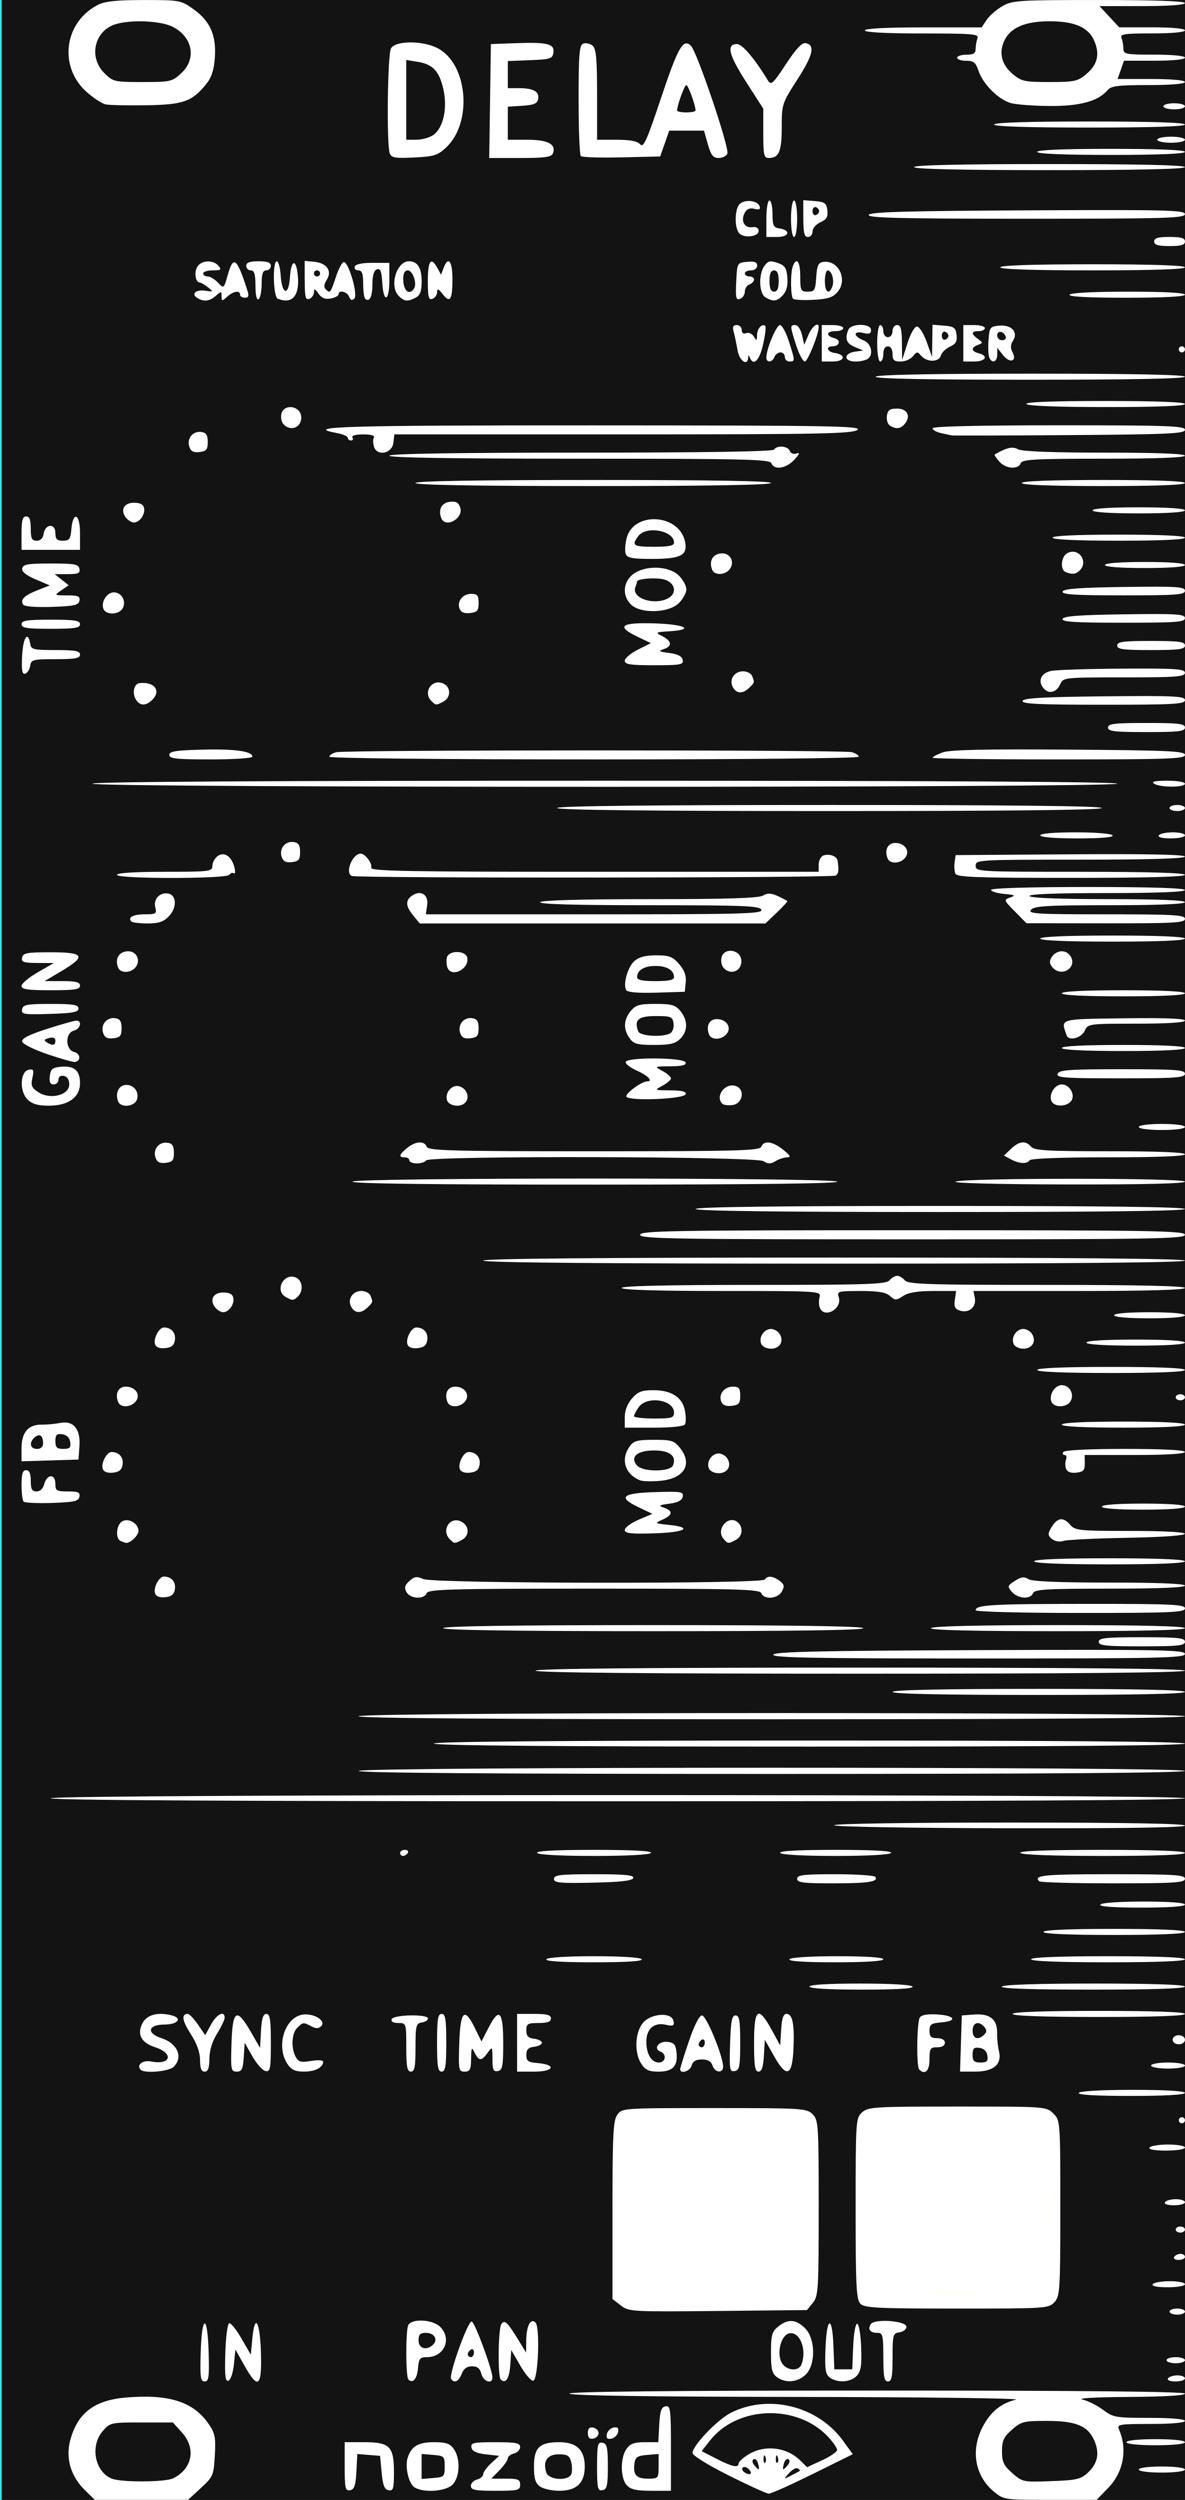 <?xml version="1.0" encoding="UTF-8" standalone="no"?>
<!-- Created with Inkscape (http://www.inkscape.org/) -->

<svg
   width="60.96mm"
   height="128.5mm"
   version="1.1"
   viewBox="0 0 60.96 128.5"
   id="svg16"
   sodipodi:docname="nozori_68_DELAY_dark.svg"
   inkscape:version="1.1.1 (3bf5ae0d25, 2021-09-20, custom)"
   xmlns:inkscape="http://www.inkscape.org/namespaces/inkscape"
   xmlns:sodipodi="http://sodipodi.sourceforge.net/DTD/sodipodi-0.dtd"
   xmlns:xlink="http://www.w3.org/1999/xlink"
   xmlns="http://www.w3.org/2000/svg"
   xmlns:svg="http://www.w3.org/2000/svg"
   xmlns:rdf="http://www.w3.org/1999/02/22-rdf-syntax-ns#"
   xmlns:cc="http://creativecommons.org/ns#"
   xmlns:dc="http://purl.org/dc/elements/1.1/">
  <rect x="0" y="0" width="60.96" height="128.5" fill="#808080" stroke="none"/>
  <defs
     id="defs20">
    <linearGradient
       inkscape:collect="always"
       id="linearGradient4556">
      <stop
         style="stop-color:#000000;stop-opacity:1;"
         offset="0"
         id="stop4552" />
      <stop
         style="stop-color:#000000;stop-opacity:0;"
         offset="1"
         id="stop4554" />
    </linearGradient>
    <radialGradient
       inkscape:collect="always"
       xlink:href="#linearGradient4556"
       id="radialGradient4560"
       cx="30.633"
       cy="14.416"
       fx="30.633"
       fy="14.416"
       r="3.506"
       gradientTransform="matrix(1,0,0,0.975,0,0.358)"
       gradientUnits="userSpaceOnUse" />
  </defs>
  <sodipodi:namedview
     pagecolor="#ffffff"
     bordercolor="#666666"
     borderopacity="1"
     objecttolerance="10"
     gridtolerance="10"
     guidetolerance="10"
     inkscape:pageopacity="0"
     inkscape:pageshadow="2"
     inkscape:window-width="1920"
     inkscape:window-height="1060"
     id="namedview18"
     showgrid="false"
     inkscape:zoom="1.4142136"
     inkscape:cx="-98.28784"
     inkscape:cy="277.18585"
     inkscape:window-x="1920"
     inkscape:window-y="1100"
     inkscape:window-maximized="1"
     inkscape:current-layer="layer9"
     inkscape:pagecheckerboard="0"
     inkscape:document-units="mm" />
  <g
     inkscape:groupmode="layer"
     id="layer3"
     inkscape:label="bg uniform"
     style="display:inline">
    <rect
       style="fill:#131313;fill-opacity:1;fill-rule:nonzero;stroke:#09ffff;stroke-width:0.247;stroke-opacity:1"
       id="rect48"
       width="61.164"
       height="128.89"
       x="-0.036"
       y="-0.142" />
    <rect
       style="fill:#ffffff;fill-opacity:1;fill-rule:nonzero;stroke:#fffff5;stroke-width:0.265;stroke-opacity:1"
       id="rect1206"
       width="9.482"
       height="9.163"
       x="32.081"
       y="108.987" />
    <rect
       style="fill:#ffffff;fill-opacity:1;fill-rule:nonzero;stroke:#fffff5;stroke-width:0.3;stroke-opacity:1"
       id="rect1208"
       width="9.035"
       height="8.956"
       x="44.699"
       y="109.009"
       ry="0" />
  </g>
  <g
     inkscape:groupmode="layer"
     id="layer9"
     inkscape:label="68_CV_DELAY"
     style="display:inline">
    <path
       style="fill:#ffffff;stroke-width:0.157"
       d="m 4.354,127.983 c -0.721,-0.711 -0.988,-1.638 -0.737,-2.564 0.377,-1.391 1.243,-2.049 2.874,-2.183 2.213,-0.183 3.456,0.216 4.246,1.363 0.323,0.469 0.366,0.689 0.314,1.613 -0.057,1.026 -0.087,1.096 -0.72,1.678 l -0.661,0.608 H 7.273 4.876 Z m 4.562,-0.596 c 0.987,-0.498 1.18,-1.541 0.438,-2.36 L 8.892,124.517 H 7.282 c -1.568,0 -1.62,0.011 -1.992,0.438 -0.67,0.768 -0.417,2.1 0.466,2.452 0.497,0.198 2.757,0.184 3.16,-0.02 z m 42.215,0.689 c -0.978,-0.811 -1.208,-2.119 -0.584,-3.322 0.406,-0.784 0.949,-1.228 1.722,-1.408 0.294,-0.069 -4.756,-0.132 -11.221,-0.14 -7.721,-0.011 -11.756,-0.07 -11.756,-0.172 0,-0.103 5.383,-0.156 15.833,-0.156 10.45,0 15.833,0.053 15.833,0.156 0,0.098 -1.08,0.162 -2.89,0.172 -1.721,0.01 -2.682,0.065 -2.377,0.136 0.282,0.066 0.758,0.305 1.058,0.53 0.517,0.389 0.644,0.41 2.377,0.41 1.115,0 1.831,0.061 1.831,0.156 0,0.095 -0.692,0.156 -1.759,0.156 -1.615,0 -1.749,0.022 -1.638,0.273 0.451,1.026 0.24,2.194 -0.544,3.007 l -0.601,0.623 h -2.387 c -2.363,0 -2.392,-0.004 -2.896,-0.422 z m 4.813,-0.959 c 0.524,-0.486 0.635,-0.998 0.358,-1.652 -0.327,-0.771 -0.94,-1.027 -2.459,-1.027 -1.18,0 -1.309,0.033 -1.785,0.452 -0.425,0.374 -0.513,0.566 -0.513,1.109 0,0.547 0.088,0.734 0.53,1.123 0.52,0.458 0.558,0.466 2.003,0.413 1.285,-0.047 1.523,-0.1 1.868,-0.42 z m -18.459,0.123 c -1.069,-0.534 -1.86,-1.025 -1.86,-1.153 0,-0.374 1.267,-1.705 1.96,-2.058 1.939,-0.989 4.477,-0.365 5.777,1.42 l 0.509,0.7 -2.063,1.019 c -1.134,0.561 -2.153,1.016 -2.263,1.011 -0.11,-0.004 -1.037,-0.427 -2.061,-0.938 z m 3.652,-0.23 c 0.028,-0.023 -0.016,-0.082 -0.098,-0.131 -0.081,-0.05 -0.282,0.059 -0.446,0.241 -0.297,0.33 -0.297,0.331 0.098,0.131 0.218,-0.11 0.418,-0.219 0.446,-0.241 z m -2.631,-0.104 c -0.102,-0.1 -0.237,-0.13 -0.302,-0.067 -0.064,0.063 -0.014,0.178 0.112,0.254 0.296,0.18 0.429,0.049 0.19,-0.187 z m 0.49,-0.279 c -0.045,-0.171 -0.149,-0.27 -0.23,-0.22 -0.087,0.053 -0.072,0.181 0.037,0.311 0.25,0.297 0.291,0.278 0.193,-0.09 z m 1.525,0.09 c 0.109,-0.13 0.125,-0.257 0.037,-0.311 -0.081,-0.05 -0.185,0.05 -0.23,0.22 -0.098,0.368 -0.057,0.387 0.193,0.09 z m -2.522,-0.094 c 0,-0.087 0.232,-0.298 0.515,-0.468 0.843,-0.507 1.958,-0.37 2.664,0.326 l 0.341,0.337 0.773,-0.357 c 0.425,-0.196 0.773,-0.435 0.773,-0.53 0,-0.095 -0.204,-0.393 -0.453,-0.662 -1.582,-1.708 -4.663,-1.622 -6.081,0.169 l -0.438,0.553 0.755,0.388 c 0.82,0.421 1.151,0.491 1.151,0.244 z m 1.375,-0.339 c -0.051,-0.125 -0.088,-0.088 -0.096,0.094 -0.007,0.165 0.031,0.257 0.083,0.205 0.053,-0.052 0.058,-0.187 0.012,-0.299 z m 0.633,0 c -0.051,-0.125 -0.088,-0.088 -0.096,0.094 -0.007,0.165 0.031,0.257 0.083,0.205 0.053,-0.052 0.058,-0.187 0.012,-0.299 z m -22.275,0.509 v -1.261 h 1.005 c 1.314,0 1.529,0.217 1.529,1.546 0,0.844 -0.037,0.968 -0.277,0.923 -0.212,-0.04 -0.296,-0.255 -0.356,-0.909 l -0.079,-0.857 -0.586,-0.048 -0.586,-0.048 -0.048,0.905 c -0.038,0.715 -0.106,0.916 -0.325,0.957 -0.245,0.046 -0.277,-0.092 -0.277,-1.209 z m 3.608,1.072 c -0.311,-0.179 -0.521,-1.059 -0.367,-1.538 0.188,-0.585 0.546,-0.795 1.353,-0.795 0.618,0 0.82,0.069 1.018,0.347 0.353,0.497 0.317,1.457 -0.07,1.839 -0.347,0.342 -1.448,0.426 -1.933,0.147 z m 1.537,-1.084 c 0,-0.519 -0.03,-0.549 -0.594,-0.595 l -0.594,-0.049 v 0.643 0.643 l 0.594,-0.049 c 0.564,-0.046 0.594,-0.076 0.594,-0.595 z m 1.346,1 c 0,-0.137 0.142,-0.286 0.317,-0.33 0.174,-0.045 0.317,-0.167 0.317,-0.27 0,-0.104 0.185,-0.359 0.411,-0.567 l 0.411,-0.379 -0.686,-0.078 c -0.488,-0.056 -0.701,-0.157 -0.739,-0.351 -0.047,-0.242 0.094,-0.273 1.226,-0.273 1.064,0 1.278,0.042 1.278,0.249 0,0.137 -0.142,0.286 -0.317,0.33 -0.174,0.045 -0.317,0.157 -0.317,0.25 0,0.093 -0.191,0.365 -0.425,0.606 l -0.425,0.438 h 0.742 c 0.637,0 0.742,0.044 0.742,0.312 0,0.286 -0.106,0.312 -1.267,0.312 -1.053,0 -1.267,-0.042 -1.267,-0.249 z m 3.553,0.027 c -0.236,-0.17 -0.307,-0.41 -0.307,-1.027 0,-0.972 0.287,-1.249 1.297,-1.249 0.896,0 1.316,0.398 1.316,1.249 0,0.851 -0.419,1.249 -1.316,1.249 -0.375,0 -0.821,-0.1 -0.99,-0.222 z m 1.615,-0.637 c 0.05,-0.129 0.047,-0.41 -0.008,-0.625 -0.082,-0.321 -0.195,-0.39 -0.64,-0.39 -0.589,0 -0.829,0.352 -0.641,0.937 0.125,0.388 1.144,0.45 1.289,0.078 z m 1.324,-0.39 c 0,-1.127 0.032,-1.266 0.277,-1.219 0.234,0.044 0.277,0.232 0.277,1.219 0,0.987 -0.043,1.175 -0.277,1.219 -0.246,0.047 -0.277,-0.092 -0.277,-1.219 z m 1.529,0.964 c -0.333,-0.362 -0.341,-1.407 -0.016,-1.866 0.191,-0.269 0.403,-0.347 0.942,-0.347 h 0.696 l 0.047,-0.896 c 0.037,-0.707 0.106,-0.907 0.325,-0.948 0.253,-0.048 0.277,0.137 0.277,2.145 v 2.197 h -1.005 c -0.772,0 -1.065,-0.066 -1.267,-0.286 z m 1.638,-0.973 v -0.634 l -0.594,0.049 c -0.483,0.039 -0.603,0.116 -0.646,0.411 -0.087,0.608 0.082,0.808 0.68,0.808 0.548,0 0.559,-0.013 0.559,-0.634 z m 24.7,0.166 c 0,-0.09 0.501,-0.156 1.187,-0.156 0.686,0 1.187,0.066 1.187,0.156 0,0.09 -0.501,0.156 -1.187,0.156 -0.686,0 -1.187,-0.066 -1.187,-0.156 z m -0.633,-1.405 c 0,-0.093 0.607,-0.156 1.504,-0.156 0.897,0 1.504,0.063 1.504,0.156 0,0.093 -0.607,0.156 -1.504,0.156 -0.897,0 -1.504,-0.063 -1.504,-0.156 z m -27.708,-0.468 c 0,-0.235 0.083,-0.319 0.277,-0.283 0.152,0.029 0.277,0.156 0.277,0.283 0,0.126 -0.125,0.254 -0.277,0.283 -0.194,0.037 -0.277,-0.047 -0.277,-0.283 z m 0.977,0.055 c 0.031,-0.157 0.186,-0.31 0.345,-0.341 0.209,-0.04 0.274,0.024 0.234,0.231 -0.031,0.157 -0.186,0.31 -0.345,0.341 -0.209,0.04 -0.274,-0.024 -0.234,-0.231 z m -20.893,-4.193 c 0.06,-1.98 0.349,-2.007 0.407,-0.038 0.039,1.299 0.009,1.522 -0.204,1.522 -0.212,0 -0.242,-0.22 -0.204,-1.484 z m 1.266,0.015 c 0.026,-0.842 0.115,-1.511 0.204,-1.526 0.087,-0.015 0.372,0.344 0.633,0.797 l 0.475,0.824 0.079,-0.836 c 0.126,-1.333 0.392,-0.898 0.441,0.725 0.054,1.772 -0.143,1.926 -0.851,0.664 l -0.461,-0.82 -0.079,0.769 c -0.044,0.428 -0.169,0.798 -0.283,0.835 -0.159,0.051 -0.194,-0.265 -0.158,-1.433 z m 9.417,1.368 c -0.134,-0.133 -0.145,-2.435 -0.013,-2.775 0.144,-0.371 1.248,-0.327 1.646,0.065 0.624,0.616 0.215,1.561 -0.676,1.561 -0.362,0 -0.42,0.072 -0.463,0.573 -0.047,0.55 -0.264,0.802 -0.494,0.575 z m 1.272,-1.792 c 0.268,-0.264 0.06,-0.606 -0.369,-0.606 -0.299,0 -0.379,0.083 -0.379,0.39 0,0.421 0.417,0.541 0.748,0.215 z m 0.928,1.758 c -0.134,-0.214 0.872,-3.009 1.061,-2.947 0.167,0.055 1.063,2.483 1.063,2.88 0,0.366 -0.467,0.211 -0.568,-0.188 -0.072,-0.282 -0.206,-0.39 -0.482,-0.39 -0.262,0 -0.43,0.123 -0.533,0.39 -0.152,0.394 -0.385,0.504 -0.541,0.255 z m 1.174,-1.358 c 0,-0.134 -0.071,-0.2 -0.158,-0.147 -0.087,0.053 -0.158,0.163 -0.158,0.243 0,0.081 0.071,0.147 0.158,0.147 0.087,0 0.158,-0.11 0.158,-0.243 z m 1.376,1.392 c -0.157,-0.154 -0.13,-2.591 0.031,-2.842 0.163,-0.254 0.316,-0.112 0.894,0.835 l 0.381,0.625 0.007,-0.625 c 0.009,-0.751 0.226,-1.17 0.477,-0.921 0.239,0.235 0.141,2.906 -0.11,2.987 -0.104,0.034 -0.402,-0.307 -0.663,-0.757 l -0.474,-0.819 -0.049,0.757 c -0.046,0.708 -0.242,1.008 -0.495,0.759 z m 14.211,-0.121 c -0.251,-0.181 -0.307,-0.412 -0.307,-1.263 0,-0.906 0.049,-1.08 0.374,-1.34 0.502,-0.401 0.908,-0.376 1.375,0.085 0.549,0.541 0.561,1.901 0.022,2.4 -0.421,0.39 -1.019,0.438 -1.464,0.118 z m 1.259,-0.65 c 0.294,-0.755 -0.075,-1.707 -0.621,-1.603 -0.407,0.077 -0.656,0.948 -0.418,1.463 0.206,0.445 0.885,0.537 1.039,0.14 z m 1.465,0.673 c -0.23,-0.166 -0.267,-0.409 -0.228,-1.484 0.06,-1.652 0.348,-1.759 0.409,-0.152 l 0.046,1.21 h 0.462 0.462 l 0.046,-1.172 c 0.026,-0.647 0.117,-1.172 0.205,-1.172 0.088,0 0.179,0.532 0.205,1.191 0.037,0.947 -0.009,1.251 -0.222,1.484 -0.31,0.337 -0.984,0.384 -1.384,0.095 z m 2.748,-1.051 c 0,-1.132 -0.029,-1.249 -0.307,-1.249 -0.371,0 -0.507,-0.179 -0.34,-0.446 0.185,-0.296 1.835,-0.176 1.835,0.134 0,0.129 -0.16,0.257 -0.356,0.284 -0.335,0.047 -0.356,0.123 -0.356,1.288 0,0.997 -0.046,1.238 -0.237,1.238 -0.191,0 -0.237,-0.243 -0.237,-1.249 z m 14.646,1.093 c 0.054,-0.086 0.272,-0.156 0.484,-0.156 0.213,0 0.386,0.07 0.386,0.156 0,0.086 -0.218,0.156 -0.484,0.156 -0.283,0 -0.444,-0.065 -0.386,-0.156 z m -0.079,-0.937 c 0,-0.086 0.214,-0.156 0.475,-0.156 0.261,0 0.475,0.07 0.475,0.156 0,0.086 -0.214,0.156 -0.475,0.156 -0.261,0 -0.475,-0.07 -0.475,-0.156 z m 0.158,-2.498 c 0,-0.086 0.178,-0.156 0.396,-0.156 0.218,0 0.396,0.07 0.396,0.156 0,0.086 -0.178,0.156 -0.396,0.156 -0.218,0 -0.396,-0.07 -0.396,-0.156 z m -28.232,-0.317 -0.426,-0.33 v -4.56 c 0,-3.874 0.037,-4.612 0.246,-4.907 0.245,-0.345 0.268,-0.347 4.987,-0.347 4.53,0 4.755,0.014 5.058,0.312 0.302,0.298 0.317,0.52 0.317,4.823 0,4.207 -0.02,4.535 -0.302,4.879 l -0.302,0.369 -4.576,0.046 c -4.455,0.044 -4.587,0.037 -5.002,-0.285 z m 6.444,-0.783 c 0.992,-0.366 1.981,-1.241 2.501,-2.212 0.492,-0.918 0.505,-2.7 0.027,-3.729 -1.32,-2.843 -5.041,-3.522 -7.267,-1.327 -2.405,2.372 -1.476,6.216 1.78,7.361 0.871,0.306 1.968,0.271 2.958,-0.094 z m 5.888,0.698 c -0.215,-0.212 -0.249,-0.876 -0.249,-4.894 0,-4.528 0.009,-4.656 0.333,-4.946 0.312,-0.278 0.632,-0.297 4.904,-0.297 4.545,0 4.573,0.002 4.931,0.356 0.359,0.354 0.361,0.381 0.361,4.863 0,4.213 -0.02,4.529 -0.302,4.836 -0.294,0.32 -0.424,0.329 -5.016,0.329 -4.074,0 -4.748,-0.033 -4.963,-0.245 z m 6.357,-0.615 c 0.507,-0.149 1.095,-0.493 1.591,-0.932 2.378,-2.108 1.885,-5.752 -0.978,-7.231 -1.082,-0.559 -2.997,-0.598 -3.973,-0.082 -2.858,1.514 -3.366,5.208 -1.004,7.303 1.264,1.121 2.698,1.43 4.364,0.942 z m 8.673,-0.389 c 0.054,-0.086 0.45,-0.156 0.88,-0.156 0.43,0 0.782,0.07 0.782,0.156 0,0.086 -0.396,0.156 -0.88,0.156 -0.546,0 -0.843,-0.059 -0.782,-0.156 z m 1.108,-1.405 c 0.054,-0.086 0.201,-0.156 0.326,-0.156 0.125,0 0.228,0.07 0.228,0.156 0,0.086 -0.147,0.156 -0.326,0.156 -0.179,0 -0.282,-0.07 -0.228,-0.156 z m 0.079,-1.405 c 0,-0.086 0.107,-0.156 0.237,-0.156 0.131,0 0.237,0.07 0.237,0.156 0,0.086 -0.107,0.156 -0.237,0.156 -0.131,0 -0.237,-0.07 -0.237,-0.156 z m -0.554,-1.405 c 0.054,-0.086 0.307,-0.156 0.564,-0.156 0.256,0 0.466,0.07 0.466,0.156 0,0.086 -0.254,0.156 -0.564,0.156 -0.335,0 -0.524,-0.063 -0.466,-0.156 z m -0.792,-2.81 c 0.054,-0.086 0.486,-0.156 0.959,-0.156 0.474,0 0.861,0.07 0.861,0.156 0,0.087 -0.425,0.156 -0.959,0.156 -0.599,0 -0.923,-0.059 -0.861,-0.156 z m 1.504,-1.405 c 0,-0.086 0.071,-0.156 0.158,-0.156 0.087,0 0.158,0.07 0.158,0.156 0,0.086 -0.071,0.156 -0.158,0.156 -0.087,0 -0.158,-0.07 -0.158,-0.156 z m -5.146,-1.405 c 0.059,-0.094 1.163,-0.156 2.78,-0.156 1.683,0 2.682,0.058 2.682,0.156 0,0.098 -1.032,0.156 -2.78,0.156 -1.813,0 -2.746,-0.054 -2.682,-0.156 z M 7.241,106.391 c -0.243,-0.24 0.093,-0.513 0.526,-0.428 1.02,0.201 1.198,-0.412 0.213,-0.733 -0.709,-0.231 -0.936,-0.645 -0.664,-1.208 0.219,-0.453 0.773,-0.613 1.501,-0.433 0.589,0.146 0.341,0.475 -0.358,0.475 -0.847,0 -0.946,0.443 -0.155,0.7 0.831,0.27 1.133,0.978 0.629,1.475 -0.242,0.239 -1.492,0.351 -1.693,0.152 z M 10.291,105.89 c 0,-0.393 -0.162,-0.846 -0.478,-1.337 -0.445,-0.692 -0.495,-1.035 -0.152,-1.035 0.079,0 0.313,0.246 0.52,0.546 l 0.377,0.546 0.298,-0.546 c 0.292,-0.534 0.702,-0.74 0.701,-0.351 -4.43e-4,0.107 -0.176,0.476 -0.391,0.82 -0.25,0.4 -0.392,0.863 -0.395,1.288 -0.004,0.484 -0.069,0.664 -0.242,0.664 -0.169,0 -0.237,-0.17 -0.237,-0.594 z m 1.617,-0.85 c 0.055,-1.737 0.264,-1.866 0.989,-0.609 l 0.482,0.835 0.047,-0.874 c 0.035,-0.638 0.11,-0.874 0.277,-0.874 0.185,0 0.23,0.293 0.23,1.495 0,1.335 -0.029,1.489 -0.275,1.442 -0.151,-0.029 -0.454,-0.368 -0.673,-0.753 l -0.398,-0.701 -0.048,0.742 c -0.04,0.619 -0.1,0.742 -0.362,0.742 -0.294,0 -0.311,-0.093 -0.268,-1.444 z m 2.878,1.049 c -0.614,-0.924 -0.12,-2.444 0.825,-2.539 0.578,-0.058 1.175,0.333 0.912,0.596 -0.133,0.133 -0.267,0.136 -0.504,0.011 -0.415,-0.219 -0.433,-0.217 -0.729,0.075 -0.287,0.283 -0.327,1.037 -0.079,1.494 0.143,0.264 0.269,0.297 0.792,0.21 0.342,-0.057 0.621,-0.041 0.621,0.035 0,0.299 -0.408,0.513 -0.978,0.513 -0.465,0 -0.656,-0.088 -0.861,-0.395 z m 6.114,-0.854 c 0,-1.239 -0.003,-1.249 -0.409,-1.249 -0.257,0 -0.384,-0.073 -0.343,-0.195 0.08,-0.237 1.857,-0.274 1.867,-0.039 0.004,0.086 -0.139,0.179 -0.317,0.206 -0.294,0.045 -0.323,0.162 -0.323,1.288 0,0.997 -0.046,1.238 -0.237,1.238 -0.191,0 -0.237,-0.243 -0.237,-1.249 z m 1.583,-0.234 c 0,-1.214 0.043,-1.483 0.237,-1.483 0.194,0 0.237,0.269 0.237,1.483 0,1.214 -0.043,1.483 -0.237,1.483 -0.194,0 -0.237,-0.269 -0.237,-1.483 z m 1.142,0.052 c 0.053,-1.681 0.264,-1.904 0.788,-0.839 l 0.355,0.72 0.37,-0.718 c 0.546,-1.059 0.749,-0.843 0.749,0.797 0,1.2 -0.038,1.397 -0.277,1.443 -0.229,0.043 -0.277,-0.063 -0.277,-0.618 0,-0.652 -0.007,-0.661 -0.246,-0.324 -0.311,0.438 -0.453,0.437 -0.669,-0.004 -0.153,-0.313 -0.173,-0.28 -0.183,0.312 -0.009,0.56 -0.061,0.664 -0.333,0.664 -0.304,0 -0.32,-0.081 -0.277,-1.432 z m 2.975,-0.052 v -1.483 h 0.871 c 0.669,0 0.871,0.054 0.871,0.234 0,0.169 -0.176,0.234 -0.633,0.234 -0.565,0 -0.633,0.041 -0.633,0.38 0,0.289 0.095,0.392 0.401,0.429 0.22,0.027 0.401,0.12 0.401,0.206 0,0.086 -0.18,0.178 -0.401,0.206 -0.302,0.037 -0.401,0.141 -0.401,0.42 0,0.314 0.089,0.378 0.582,0.419 0.985,0.082 0.845,0.439 -0.172,0.439 h -0.884 z m 6.394,1.088 c -0.363,-0.546 -0.337,-1.561 0.053,-2.076 0.397,-0.525 1.506,-0.614 1.6,-0.128 0.048,0.246 -0.014,0.274 -0.414,0.187 -0.591,-0.128 -0.984,0.22 -0.984,0.873 0,0.632 0.262,1.072 0.639,1.072 0.359,0 0.424,-0.436 0.084,-0.564 -0.386,-0.146 -0.088,-0.55 0.366,-0.498 0.342,0.039 0.424,0.138 0.466,0.565 0.067,0.691 -0.2,0.966 -0.937,0.966 -0.478,0 -0.667,-0.086 -0.873,-0.395 z m 1.997,0.271 c 0,-0.068 0.202,-0.718 0.45,-1.444 0.28,-0.822 0.534,-1.32 0.673,-1.32 0.218,0 1.063,2.039 1.084,2.615 0.014,0.376 -0.421,0.345 -0.544,-0.039 -0.069,-0.215 -0.24,-0.312 -0.546,-0.312 -0.313,0 -0.471,0.093 -0.529,0.312 -0.078,0.294 -0.587,0.457 -0.587,0.188 z m 1.267,-1.368 c 0,-0.134 -0.071,-0.2 -0.158,-0.147 -0.087,0.053 -0.158,0.163 -0.158,0.243 0,0.081 0.071,0.147 0.158,0.147 0.087,0 0.158,-0.11 0.158,-0.243 z m 1.3,0.061 c 0.037,-1.171 0.092,-1.457 0.283,-1.457 0.193,0 0.237,0.26 0.237,1.403 0,1.224 -0.036,1.41 -0.283,1.457 -0.258,0.049 -0.279,-0.074 -0.237,-1.403 z m 1.233,-0.052 c 0,-1.77 0.211,-1.928 0.901,-0.674 l 0.445,0.81 0.048,-0.81 c 0.034,-0.576 0.113,-0.81 0.274,-0.81 0.312,0 0.415,0.517 0.359,1.797 -0.062,1.414 -0.356,1.518 -1.009,0.356 l -0.464,-0.826 -0.048,0.82 c -0.034,0.59 -0.112,0.82 -0.277,0.82 -0.184,0 -0.229,-0.293 -0.229,-1.483 z m 8.497,1.379 c -0.152,-0.15 -0.126,-2.433 0.031,-2.677 0.087,-0.135 0.394,-0.188 0.908,-0.156 0.913,0.057 1.039,0.339 0.183,0.409 -0.51,0.042 -0.594,0.102 -0.594,0.429 0,0.302 0.082,0.381 0.396,0.381 0.246,0 0.396,0.088 0.396,0.234 0,0.146 -0.15,0.234 -0.396,0.234 -0.356,0 -0.396,0.062 -0.396,0.625 0,0.589 -0.229,0.815 -0.528,0.52 z m 2.145,-1.34 0.046,-1.444 0.653,-0.047 c 0.797,-0.057 1.18,0.259 1.163,0.96 -0.007,0.271 0.036,0.688 0.095,0.927 0.165,0.673 -0.275,1.048 -1.229,1.048 h -0.773 z m 1.363,0.625 c -0.033,-0.226 -0.178,-0.369 -0.407,-0.401 -0.29,-0.041 -0.356,0.025 -0.356,0.351 0,0.327 0.075,0.401 0.407,0.401 0.331,0 0.397,-0.065 0.356,-0.351 z m -0.165,-1.081 c 0.136,-0.134 0.139,-0.239 0.012,-0.39 -0.285,-0.339 -0.61,-0.241 -0.61,0.184 0,0.414 0.287,0.513 0.598,0.207 z m 8.585,1.589 c 0,-0.086 0.392,-0.156 0.871,-0.156 0.479,0 0.871,0.07 0.871,0.156 0,0.086 -0.392,0.156 -0.871,0.156 -0.479,0 -0.871,-0.07 -0.871,-0.156 z m 1.108,-1.327 c 0,-0.13 0.141,-0.234 0.317,-0.234 0.176,0 0.317,0.104 0.317,0.234 0,0.13 -0.141,0.234 -0.317,0.234 -0.176,0 -0.317,-0.104 -0.317,-0.234 z m -8.233,-1.327 c 0,-0.1 1.583,-0.156 4.433,-0.156 2.85,0 4.433,0.056 4.433,0.156 0,0.1 -1.583,0.156 -4.433,0.156 -2.85,0 -4.433,-0.056 -4.433,-0.156 z m -10.45,-1.405 c 0,-0.098 0.973,-0.156 2.603,-0.156 1.565,0 2.642,0.062 2.701,0.156 0.064,0.102 -0.843,0.156 -2.603,0.156 -1.695,0 -2.701,-0.058 -2.701,-0.156 z m 9.896,0 c 0.062,-0.098 1.822,-0.156 4.759,-0.156 3.002,0 4.661,0.056 4.661,0.156 0,0.101 -1.692,0.156 -4.759,0.156 -3.133,0 -4.726,-0.053 -4.661,-0.156 z m -23.433,-1.405 c 0.058,-0.093 1.054,-0.156 2.454,-0.156 1.4,0 2.396,0.063 2.454,0.156 0.064,0.102 -0.793,0.156 -2.454,0.156 -1.661,0 -2.518,-0.054 -2.454,-0.156 z m 12.508,0 c 0.058,-0.093 1.057,-0.156 2.463,-0.156 1.472,0 2.366,0.059 2.366,0.156 0,0.097 -0.927,0.156 -2.463,0.156 -1.602,0 -2.429,-0.055 -2.366,-0.156 z m 12.429,0 c 0,-0.1 1.425,-0.156 3.958,-0.156 2.533,0 3.958,0.056 3.958,0.156 0,0.1 -1.425,0.156 -3.958,0.156 -2.533,0 -3.958,-0.056 -3.958,-0.156 z m 0.633,-1.405 c 0,-0.1 1.319,-0.156 3.642,-0.156 2.322,0 3.642,0.057 3.642,0.156 0,0.1 -1.319,0.156 -3.642,0.156 -2.322,0 -3.642,-0.057 -3.642,-0.156 z m 2.929,-1.405 c 0.057,-0.092 0.978,-0.156 2.226,-0.156 1.313,0 2.128,0.06 2.128,0.156 0,0.097 -0.848,0.156 -2.226,0.156 -1.444,0 -2.192,-0.055 -2.128,-0.156 z m -28.104,-1.322 c 0,-0.202 0.318,-0.239 2.072,-0.239 1.587,0 2.056,0.046 2.006,0.195 -0.047,0.139 -0.64,0.208 -2.072,0.239 -1.714,0.037 -2.006,0.009 -2.006,-0.195 z m 12.508,-0.005 c 0,-0.196 0.324,-0.234 1.97,-0.234 1.083,0 2.009,0.063 2.057,0.14 0.156,0.249 -0.378,0.329 -2.219,0.329 -1.501,0 -1.808,-0.04 -1.808,-0.234 z m 12.455,0.13 c -0.315,-0.311 0.225,-0.364 3.694,-0.364 3.272,0 3.8,0.033 3.8,0.234 0,0.201 -0.516,0.234 -3.694,0.234 -2.032,0 -3.742,-0.047 -3.8,-0.104 z M 20.583,95.242 c 0,-0.086 0.111,-0.156 0.247,-0.156 0.136,0 0.203,0.07 0.149,0.156 -0.054,0.086 -0.165,0.156 -0.247,0.156 -0.082,0 -0.149,-0.07 -0.149,-0.156 z m 7.046,0 c -0.064,-0.102 0.951,-0.156 2.929,-0.156 1.978,0 2.993,0.054 2.929,0.156 -0.059,0.095 -1.212,0.156 -2.929,0.156 -1.717,0 -2.87,-0.061 -2.929,-0.156 z m 12.508,0 c -0.064,-0.102 0.925,-0.156 2.85,-0.156 1.925,0 2.914,0.054 2.85,0.156 -0.059,0.094 -1.186,0.156 -2.85,0.156 -1.664,0 -2.791,-0.062 -2.85,-0.156 z m 12.35,0 c -0.064,-0.103 1.371,-0.156 4.186,-0.156 2.751,0 4.284,0.056 4.284,0.156 0,0.1 -1.501,0.156 -4.186,0.156 -2.62,0 -4.223,-0.058 -4.284,-0.156 z M 42.907,93.82 c 0,-0.079 3.884,-0.138 9.025,-0.138 5.877,0 9.025,0.054 9.025,0.155 0,0.101 -3.137,0.149 -9.025,0.138 -5.129,-0.01 -9.025,-0.077 -9.025,-0.155 z M 2.612,92.432 c 0.136,-0.216 58.345,-0.216 58.345,0 0,0.104 -9.846,0.156 -29.222,0.156 -19.441,0 -29.189,-0.052 -29.124,-0.156 z M 18.445,91.027 c 0.135,-0.216 42.512,-0.216 42.512,0 0,0.103 -7.207,0.156 -21.305,0.156 -14.163,0 -21.272,-0.052 -21.207,-0.156 z m 3.879,-1.405 c 0,-0.103 6.544,-0.156 19.316,-0.156 12.772,0 19.316,0.053 19.316,0.156 0,0.103 -6.544,0.156 -19.316,0.156 -12.772,0 -19.316,-0.053 -19.316,-0.156 z M 18.445,88.216 c 0.135,-0.216 42.512,-0.216 42.512,0 0,0.103 -7.207,0.156 -21.305,0.156 -14.163,0 -21.272,-0.052 -21.207,-0.156 z M 45.916,86.967 c 0,-0.102 2.612,-0.156 7.521,-0.156 4.908,0 7.521,0.054 7.521,0.156 0,0.102 -2.612,0.156 -7.521,0.156 -4.908,0 -7.521,-0.054 -7.521,-0.156 z M 27.549,85.874 c 0,-0.103 5.674,-0.156 16.704,-0.156 11.03,0 16.704,0.053 16.704,0.156 0,0.103 -5.674,0.156 -16.704,0.156 -11.03,0 -16.704,-0.053 -16.704,-0.156 z m 12.231,-0.82 c 0.052,-0.153 2.347,-0.204 10.621,-0.235 9.317,-0.035 10.555,-0.013 10.555,0.195 0,0.207 -1.264,0.235 -10.621,0.235 -8.427,0 -10.608,-0.04 -10.555,-0.195 z m 16.744,-0.664 c 0,-0.197 0.352,-0.234 2.217,-0.234 1.865,0 2.217,0.037 2.217,0.234 0,0.197 -0.352,0.234 -2.217,0.234 -1.865,0 -2.217,-0.037 -2.217,-0.234 z M 22.799,83.689 c 0,-0.103 3.691,-0.156 10.757,-0.156 7.001,0 10.791,0.055 10.855,0.156 0.065,0.104 -3.561,0.156 -10.757,0.156 -7.131,0 -10.855,-0.054 -10.855,-0.156 z m 25.096,0 c 0.063,-0.1 2.429,-0.156 6.58,-0.156 4.216,0 6.482,0.055 6.482,0.156 0,0.102 -2.299,0.156 -6.58,0.156 -4.346,0 -6.547,-0.053 -6.482,-0.156 z m 2.296,-0.919 c 0,-0.279 0.819,-0.326 5.74,-0.328 4.364,-0.002 5.027,0.029 5.027,0.232 0,0.204 -0.704,0.234 -5.383,0.234 -3.009,0 -5.383,-0.061 -5.383,-0.138 z M 7.982,81.916 c -0.112,-0.289 0.194,-0.882 0.454,-0.879 0.379,0.005 0.615,0.273 0.562,0.64 -0.039,0.274 -0.169,0.386 -0.49,0.422 -0.276,0.031 -0.469,-0.036 -0.527,-0.183 z m 12.928,-0.081 c -0.122,-0.226 -0.087,-0.356 0.153,-0.571 0.259,-0.232 0.38,-0.248 0.715,-0.098 0.526,0.236 17.419,0.26 17.567,0.025 0.134,-0.214 0.419,-0.188 0.765,0.07 0.235,0.176 0.256,0.277 0.113,0.541 -0.207,0.381 -0.921,0.442 -1.058,0.091 -0.079,-0.204 -1.183,-0.234 -8.607,-0.234 -7.424,0 -8.528,0.03 -8.607,0.234 -0.13,0.333 -0.85,0.293 -1.04,-0.058 z m 31.148,-0.009 c -0.247,-0.284 -0.238,-0.316 0.15,-0.567 0.323,-0.208 0.474,-0.228 0.699,-0.089 0.194,0.12 1.549,0.177 4.169,0.177 2.482,0 3.881,0.056 3.881,0.156 0,0.1 -1.393,0.156 -3.862,0.156 -3.287,0 -3.876,0.035 -3.953,0.234 -0.129,0.331 -0.773,0.291 -1.084,-0.067 z m 1.141,-1.572 c 0,-0.1 1.399,-0.156 3.879,-0.156 2.481,0 3.879,0.056 3.879,0.156 0,0.1 -1.399,0.156 -3.879,0.156 -2.481,0 -3.879,-0.056 -3.879,-0.156 z M 6.214,79.213 c -0.27,-0.107 -0.25,-0.752 0.029,-0.981 0.306,-0.25 0.881,0.05 0.881,0.46 0,0.244 -0.454,0.664 -0.663,0.612 -0.027,-0.007 -0.139,-0.048 -0.248,-0.091 z m 16.934,-0.084 c -0.478,-0.471 0.007,-1.219 0.592,-0.911 0.412,0.217 0.423,0.724 0.021,0.937 -0.382,0.201 -0.382,0.201 -0.612,-0.026 z m 14.066,-0.039 c -0.401,-0.477 0.251,-1.239 0.726,-0.85 0.313,0.256 0.267,0.727 -0.089,0.915 -0.392,0.207 -0.41,0.205 -0.637,-0.065 z m 16.91,0.025 c -0.205,-0.157 -0.225,-0.268 -0.093,-0.507 0.336,-0.605 0.639,-0.673 1.025,-0.228 0.252,0.291 0.467,0.312 3.086,0.312 3.831,0 3.707,0.283 -0.154,0.353 -1.633,0.029 -3.111,0.102 -3.285,0.162 -0.182,0.062 -0.428,0.023 -0.579,-0.092 z M 32.141,78.64 c 0,-0.121 0.319,-0.356 0.709,-0.523 l 0.709,-0.303 -0.721,-0.345 c -1.074,-0.514 -0.841,-0.721 0.872,-0.773 1.335,-0.041 1.46,-0.02 1.411,0.234 -0.038,0.194 -0.246,0.304 -0.686,0.362 -0.545,0.072 -0.583,0.1 -0.276,0.206 0.476,0.164 0.449,0.379 -0.075,0.613 -0.425,0.189 -0.421,0.193 0.321,0.27 1.284,0.133 0.84,0.388 -0.759,0.435 -1.21,0.036 -1.505,0.002 -1.505,-0.175 z M 56.682,77.443 c 0,-0.096 0.818,-0.156 2.137,-0.156 1.319,0 2.137,0.06 2.137,0.156 0,0.096 -0.818,0.156 -2.137,0.156 -1.319,0 -2.137,-0.06 -2.137,-0.156 z M 1.219,77.189 c -0.061,-0.06 -0.111,-0.449 -0.111,-0.864 0,-0.567 0.059,-0.755 0.237,-0.755 0.166,0 0.237,0.165 0.237,0.546 0,0.432 0.063,0.546 0.299,0.546 0.187,0 0.337,-0.146 0.399,-0.39 0.055,-0.215 0.205,-0.39 0.334,-0.39 0.145,0 0.234,0.15 0.234,0.39 0,0.352 0.063,0.39 0.645,0.39 0.529,0 0.635,0.049 0.592,0.273 -0.045,0.23 -0.265,0.28 -1.405,0.318 -0.743,0.025 -1.402,-0.005 -1.463,-0.065 z m 31.713,-1.096 c -0.779,-0.312 -1.018,-1.072 -0.545,-1.737 0.211,-0.297 0.392,-0.347 1.255,-0.347 0.901,0 1.044,0.044 1.337,0.411 0.67,0.84 0.223,1.587 -1.018,1.697 -0.435,0.039 -0.899,0.028 -1.029,-0.025 z m 1.693,-0.778 c 0.187,-0.481 -0.173,-0.759 -0.98,-0.759 -0.866,0 -1.248,0.332 -0.882,0.768 0.295,0.35 1.725,0.344 1.862,-0.008 z M 5.29,75.514 C 5.178,75.226 5.485,74.632 5.745,74.635 c 0.379,0.005 0.615,0.273 0.562,0.64 -0.039,0.274 -0.169,0.386 -0.49,0.422 -0.276,0.031 -0.469,-0.036 -0.527,-0.183 z m 18.366,0 c -0.112,-0.289 0.194,-0.882 0.454,-0.879 0.379,0.005 0.615,0.273 0.562,0.64 -0.039,0.274 -0.169,0.386 -0.49,0.422 -0.276,0.031 -0.469,-0.036 -0.527,-0.183 z m 12.808,-0.044 c -0.131,-0.337 0.15,-0.759 0.505,-0.759 0.155,0 0.355,0.113 0.443,0.252 0.242,0.378 0.018,0.763 -0.443,0.763 -0.23,0 -0.449,-0.111 -0.505,-0.255 z m 18.379,0.032 c -0.052,-0.135 -0.054,-0.35 -0.004,-0.479 0.05,-0.129 0.018,-0.234 -0.072,-0.234 -0.089,0 -0.119,-0.07 -0.065,-0.156 0.06,-0.095 1.295,-0.156 3.176,-0.156 1.947,0 3.078,0.057 3.078,0.156 0,0.098 -0.965,0.156 -2.579,0.156 h -2.579 l 0.006,0.429 c 0.005,0.354 -0.07,0.438 -0.43,0.479 -0.285,0.032 -0.469,-0.036 -0.532,-0.195 z M 1.108,74.429 c 0,-0.805 0.356,-1.214 1.046,-1.201 0.252,0.005 0.673,-0.034 0.936,-0.086 0.69,-0.137 1.061,0.31 0.996,1.202 l -0.049,0.68 -1.465,0.045 -1.465,0.045 z m 1.108,-0.238 c 0,-0.397 -0.169,-0.524 -0.421,-0.318 -0.316,0.259 -0.257,0.604 0.104,0.604 0.202,0 0.317,-0.104 0.317,-0.286 z M 3.612,74.125 C 3.58,73.9 3.435,73.756 3.206,73.724 c -0.29,-0.041 -0.356,0.025 -0.356,0.351 0,0.327 0.075,0.401 0.407,0.401 0.331,0 0.397,-0.065 0.356,-0.351 z m 28.528,-1.279 c 0,-0.339 0.137,-0.695 0.371,-0.963 0.303,-0.348 0.503,-0.425 1.096,-0.425 0.938,0 1.497,0.362 1.629,1.056 0.056,0.296 0.055,0.612 -0.002,0.704 -0.062,0.099 -0.713,0.166 -1.599,0.166 h -1.495 z m 2.533,-0.237 c 0,-0.663 -1.388,-0.88 -1.812,-0.283 -0.136,0.191 -0.246,0.402 -0.246,0.468 0,0.067 0.463,0.121 1.029,0.121 0.917,0 1.029,-0.033 1.029,-0.307 z m 19.95,0.619 c 0,-0.099 1.161,-0.156 3.167,-0.156 2.006,0 3.167,0.057 3.167,0.156 0,0.099 -1.161,0.156 -3.167,0.156 -2.006,0 -3.167,-0.057 -3.167,-0.156 z M 6.077,72.066 c -0.169,-0.433 0.011,-0.79 0.399,-0.79 0.499,0 0.782,0.433 0.501,0.768 -0.26,0.309 -0.784,0.322 -0.9,0.022 z m 16.941,0 c -0.169,-0.433 0.011,-0.79 0.399,-0.79 0.499,0 0.782,0.433 0.501,0.768 -0.26,0.309 -0.784,0.322 -0.9,0.022 z m 14.084,-0.02 c -0.148,-0.38 0.155,-0.77 0.598,-0.77 0.315,0 0.379,0.079 0.379,0.468 0,0.395 -0.068,0.476 -0.436,0.518 -0.297,0.034 -0.469,-0.035 -0.54,-0.216 z m 16.985,-4.68e-4 c -0.136,-0.35 0.177,-0.847 0.534,-0.847 0.4,0 0.655,0.453 0.458,0.816 -0.186,0.343 -0.863,0.365 -0.993,0.032 z m 6.395,-0.223 c 0,-0.086 0.107,-0.156 0.237,-0.156 0.131,0 0.237,0.07 0.237,0.156 0,0.086 -0.107,0.156 -0.237,0.156 -0.131,0 -0.237,-0.07 -0.237,-0.156 z m -7.125,-1.405 c 0,-0.1 1.372,-0.156 3.8,-0.156 2.428,0 3.8,0.056 3.8,0.156 0,0.1 -1.372,0.156 -3.8,0.156 -2.428,0 -3.8,-0.056 -3.8,-0.156 z M 7.982,69.113 c -0.112,-0.289 0.194,-0.882 0.454,-0.879 0.379,0.005 0.615,0.273 0.562,0.64 -0.039,0.274 -0.169,0.386 -0.49,0.422 -0.276,0.031 -0.469,-0.036 -0.527,-0.183 z m 12.983,0 c -0.112,-0.289 0.194,-0.882 0.454,-0.879 0.379,0.005 0.615,0.273 0.562,0.64 -0.039,0.274 -0.169,0.386 -0.49,0.422 -0.276,0.031 -0.469,-0.036 -0.527,-0.183 z m 18.191,-0.044 c -0.131,-0.337 0.15,-0.759 0.505,-0.759 0.155,0 0.355,0.113 0.443,0.252 0.242,0.378 0.018,0.763 -0.443,0.763 -0.23,0 -0.449,-0.111 -0.505,-0.255 z m 12.983,0 c -0.131,-0.337 0.15,-0.759 0.505,-0.759 0.155,0 0.355,0.113 0.443,0.252 0.242,0.378 0.018,0.763 -0.443,0.763 -0.23,0 -0.449,-0.111 -0.505,-0.255 z m 3.751,-0.057 c 0,-0.098 0.95,-0.156 2.533,-0.156 1.583,0 2.533,0.059 2.533,0.156 0,0.098 -0.95,0.156 -2.533,0.156 -1.583,0 -2.533,-0.059 -2.533,-0.156 z m 1.425,-1.405 c 0,-0.095 0.712,-0.156 1.821,-0.156 1.108,0 1.821,0.061 1.821,0.156 0,0.095 -0.712,0.156 -1.821,0.156 -1.108,0 -1.821,-0.061 -1.821,-0.156 z M 11.089,67.224 c -0.33,-0.392 -0.134,-0.788 0.39,-0.788 0.327,0 0.487,0.086 0.525,0.281 0.063,0.322 -0.232,0.734 -0.525,0.734 -0.109,0 -0.285,-0.102 -0.39,-0.227 z m 6.979,-0.051 c -0.209,-0.386 0.068,-0.816 0.526,-0.816 0.204,0 0.414,0.111 0.467,0.247 0.129,0.331 0.131,0.321 -0.153,0.601 -0.328,0.323 -0.655,0.311 -0.841,-0.032 z m 24.104,0.041 c -0.051,-0.13 -0.055,-0.376 -0.01,-0.546 0.081,-0.304 -0.009,-0.31 -5.049,-0.31 -3.315,0 -5.131,-0.055 -5.131,-0.156 0,-0.102 2.369,-0.156 6.789,-0.156 5.841,0 6.816,-0.033 6.986,-0.234 0.108,-0.129 0.287,-0.234 0.396,-0.234 0.109,0 0.287,0.105 0.396,0.234 0.17,0.202 1.18,0.234 7.303,0.234 4.631,0 7.106,0.054 7.106,0.156 0,0.101 -1.919,0.156 -5.44,0.156 h -5.44 l 0.07,0.361 c 0.089,0.457 -0.301,0.794 -0.755,0.652 -0.269,-0.084 -0.326,-0.201 -0.273,-0.559 l 0.067,-0.453 h -1.166 c -0.811,0 -1.285,0.077 -1.56,0.255 -0.365,0.236 -0.416,0.236 -0.68,0 -0.212,-0.189 -0.6,-0.255 -1.511,-0.255 -1.163,0 -1.22,0.016 -1.122,0.32 0.193,0.6 -0.749,1.118 -0.975,0.537 z M 14.685,66.658 c -0.546,-0.314 -0.119,-1.201 0.487,-1.011 0.382,0.119 0.469,0.682 0.154,0.992 -0.227,0.224 -0.282,0.225 -0.641,0.019 z M 24.857,64.797 c 0,-0.103 6.122,-0.156 18.05,-0.156 11.928,0 18.05,0.053 18.05,0.156 0,0.103 -6.122,0.156 -18.05,0.156 -11.928,0 -18.05,-0.053 -18.05,-0.156 z m 8.075,-1.327 c 0,-0.206 1.662,-0.234 14.012,-0.234 12.35,0 14.012,0.028 14.012,0.234 0,0.206 -1.662,0.234 -14.012,0.234 -12.35,0 -14.012,-0.028 -14.012,-0.234 z m 2.85,-1.327 c 0,-0.103 4.301,-0.156 12.587,-0.156 8.286,0 12.587,0.053 12.587,0.156 0,0.103 -4.301,0.156 -12.587,0.156 -8.286,0 -12.587,-0.053 -12.587,-0.156 z M 18.128,60.737 c 0.132,-0.21 24.607,-0.21 24.937,0 0.154,0.098 -4.182,0.152 -12.399,0.154 -8.384,0.002 -12.603,-0.05 -12.538,-0.154 z m 31.033,0 c 0.46,-0.195 11.796,-0.195 11.796,0 0,0.102 -2.117,0.152 -6.056,0.145 -3.528,-0.006 -5.924,-0.067 -5.74,-0.145 z M 7.996,59.49 c -0.135,-0.419 0.188,-0.811 0.619,-0.751 0.251,0.035 0.331,0.159 0.331,0.515 0,0.391 -0.07,0.476 -0.422,0.517 -0.314,0.036 -0.449,-0.036 -0.528,-0.281 z m 13.062,0.155 c 0,-0.086 -0.107,-0.156 -0.237,-0.156 -0.331,0 -0.297,-0.135 0.119,-0.477 0.432,-0.356 0.888,-0.387 1.011,-0.069 0.079,0.204 1.183,0.234 8.607,0.234 7.424,0 8.528,-0.03 8.607,-0.234 0.133,-0.342 0.588,-0.277 1.13,0.161 0.364,0.294 0.41,0.384 0.196,0.385 -0.154,4.69e-4 -0.421,0.088 -0.594,0.194 -0.25,0.154 -0.379,0.154 -0.629,0 -0.403,-0.248 -17.185,-0.284 -17.339,-0.038 -0.054,0.086 -0.272,0.156 -0.484,0.156 -0.213,0 -0.386,-0.07 -0.386,-0.156 z m 30.93,-0.061 -0.341,-0.187 0.363,-0.345 c 0.424,-0.402 0.755,-0.438 1.031,-0.11 0.165,0.196 0.819,0.234 4.057,0.234 2.468,0 3.86,0.056 3.86,0.156 0,0.1 -1.422,0.156 -3.949,0.156 -2.462,0 -3.986,0.059 -4.047,0.156 -0.126,0.201 -0.542,0.175 -0.974,-0.061 z m 6.595,-1.656 c 0,-0.09 0.501,-0.156 1.187,-0.156 0.686,0 1.187,0.066 1.187,0.156 0,0.09 -0.501,0.156 -1.187,0.156 -0.686,0 -1.187,-0.066 -1.187,-0.156 z M 1.415,56.513 c -0.424,-0.418 -0.381,-1.443 0.064,-1.527 0.25,-0.047 0.277,0.014 0.188,0.418 -0.089,0.398 -0.039,0.515 0.312,0.742 0.612,0.395 1.583,0.148 1.583,-0.403 0,-0.246 -0.102,-0.408 -0.277,-0.441 -0.169,-0.032 -0.277,0.043 -0.277,0.193 0,0.135 -0.112,0.246 -0.248,0.246 -0.177,0 -0.234,-0.123 -0.198,-0.429 0.042,-0.36 0.135,-0.437 0.575,-0.479 0.677,-0.064 0.979,0.194 0.979,0.838 0,0.732 -0.595,1.163 -1.605,1.163 -0.566,0 -0.857,-0.085 -1.096,-0.321 z m 4.661,0.096 c -0.154,-0.395 0.011,-0.788 0.35,-0.836 0.424,-0.06 0.752,0.332 0.62,0.742 -0.121,0.375 -0.835,0.445 -0.971,0.095 z m 16.93,-0.03 c -0.131,-0.337 0.15,-0.759 0.505,-0.759 0.155,0 0.355,0.113 0.443,0.252 0.242,0.378 0.018,0.763 -0.443,0.763 -0.23,0 -0.449,-0.111 -0.505,-0.255 z m 14.155,0.158 c -0.39,-0.385 0.133,-1.089 0.68,-0.917 0.505,0.158 0.376,0.92 -0.166,0.982 -0.221,0.025 -0.453,-0.004 -0.515,-0.065 z m 16.925,-0.149 c -0.137,-0.351 0.178,-0.847 0.537,-0.847 0.416,0 0.72,0.567 0.467,0.869 -0.252,0.299 -0.884,0.286 -1.003,-0.021 z M 32.225,56.373 c -0.09,-0.144 0.777,-0.787 1.064,-0.788 0.327,-0.002 0.047,-0.297 -0.519,-0.549 -0.351,-0.156 -0.612,-0.36 -0.581,-0.453 0.085,-0.252 2.993,-0.228 3.079,0.026 0.047,0.139 -0.175,0.197 -0.778,0.201 -0.839,0.006 -0.841,0.008 -0.409,0.239 0.239,0.128 0.435,0.299 0.435,0.379 0,0.08 -0.196,0.251 -0.435,0.379 -0.432,0.231 -0.43,0.233 0.409,0.239 0.603,0.004 0.826,0.062 0.779,0.201 -0.083,0.247 -2.894,0.363 -3.043,0.125 z m 22.183,-1.179 c 0.077,-0.198 0.596,-0.234 3.32,-0.234 2.765,0 3.229,0.034 3.229,0.234 0,0.201 -0.474,0.234 -3.32,0.234 -2.886,0 -3.308,-0.031 -3.229,-0.234 z M 2.454,54.193 C 1.739,53.95 1.167,53.664 1.142,53.537 c -0.031,-0.158 0.352,-0.354 1.276,-0.65 0.726,-0.233 1.405,-0.424 1.509,-0.424 0.316,0 0.21,0.426 -0.128,0.514 -0.457,0.118 -0.444,0.978 0.017,1.097 0.321,0.083 0.358,0.44 0.053,0.513 -0.082,0.02 -0.718,-0.157 -1.415,-0.394 z m 0.396,-0.701 c 0,-0.146 -0.111,-0.191 -0.33,-0.134 -0.251,0.065 -0.279,0.117 -0.119,0.217 0.308,0.192 0.449,0.166 0.449,-0.083 z m 51.774,0.376 c 0,-0.099 1.161,-0.156 3.167,-0.156 2.006,0 3.167,0.057 3.167,0.156 0,0.099 -1.161,0.156 -3.167,0.156 -2.006,0 -3.167,-0.057 -3.167,-0.156 z M 32.387,53.364 c -0.33,-0.465 -0.311,-0.945 0.056,-1.392 0.259,-0.315 0.444,-0.369 1.281,-0.369 0.837,0 1.022,0.053 1.281,0.369 0.391,0.476 0.385,1.033 -0.014,1.427 -0.251,0.248 -0.528,0.312 -1.337,0.312 -0.875,0 -1.055,-0.049 -1.267,-0.347 z m 2.103,-0.259 c 0.116,-0.073 0.188,-0.3 0.158,-0.505 -0.049,-0.341 -0.127,-0.373 -0.922,-0.373 -0.897,0 -1.121,0.199 -0.891,0.79 0.097,0.25 1.294,0.314 1.655,0.088 z M 5.304,53.088 c -0.135,-0.419 0.188,-0.811 0.619,-0.751 0.251,0.035 0.331,0.159 0.331,0.515 0,0.391 -0.07,0.476 -0.422,0.517 -0.314,0.036 -0.449,-0.036 -0.528,-0.281 z m 18.366,0 c -0.135,-0.419 0.188,-0.811 0.619,-0.751 0.251,0.035 0.331,0.159 0.331,0.515 0,0.391 -0.07,0.476 -0.422,0.517 -0.314,0.036 -0.449,-0.036 -0.528,-0.281 z m 12.806,0.086 c -0.169,-0.433 0.011,-0.79 0.399,-0.79 0.499,0 0.782,0.433 0.501,0.768 -0.26,0.309 -0.784,0.322 -0.9,0.022 z m 18.392,0.041 c -0.298,-0.867 -0.434,-0.827 2.962,-0.873 2.05,-0.028 3.127,0.013 3.127,0.117 0,0.102 -0.903,0.159 -2.496,0.159 -2.436,0 -2.499,0.008 -2.652,0.351 -0.175,0.393 -0.831,0.564 -0.941,0.245 z M 1.137,51.883 c 0.048,-0.244 0.236,-0.279 1.477,-0.279 1.159,0 1.423,0.043 1.423,0.234 0,0.188 -0.29,0.243 -1.477,0.279 -1.347,0.041 -1.473,0.02 -1.423,-0.234 z m 53.487,-0.826 c 0,-0.099 1.161,-0.156 3.167,-0.156 2.006,0 3.167,0.057 3.167,0.156 0,0.099 -1.161,0.156 -3.167,0.156 -2.006,0 -3.167,-0.057 -3.167,-0.156 z M 32.217,50.896 c -0.181,-0.289 0.069,-1.185 0.418,-1.496 0.231,-0.206 0.568,-0.295 1.119,-0.295 0.672,0 0.847,0.066 1.179,0.448 0.274,0.314 0.376,0.594 0.343,0.937 l -0.048,0.489 -1.452,0.045 c -0.933,0.029 -1.49,-0.017 -1.559,-0.127 z m 2.457,-0.667 c 0,-0.357 -0.364,-0.578 -0.95,-0.578 -0.586,0 -0.95,0.221 -0.95,0.578 0,0.144 0.276,0.203 0.95,0.203 0.674,0 0.95,-0.059 0.95,-0.203 z M 1.108,50.679 c 0,-0.122 0.374,-0.436 0.831,-0.699 l 0.831,-0.478 -0.843,-0.004 c -0.716,-0.003 -0.835,-0.044 -0.789,-0.277 0.046,-0.236 0.247,-0.273 1.476,-0.273 1.728,0 1.842,0.2 0.552,0.965 l -0.871,0.517 0.91,6.25e-4 c 0.703,4.68e-4 0.91,0.054 0.91,0.235 0,0.192 -0.273,0.234 -1.504,0.234 -1.193,2.6e-5 -1.504,-0.046 -1.504,-0.221 z m 4.969,-0.941 c -0.17,-0.438 0.015,-0.789 0.442,-0.838 0.489,-0.056 0.76,0.458 0.441,0.836 -0.245,0.292 -0.77,0.293 -0.883,0.002 z m 16.941,0 c -0.048,-0.124 -0.063,-0.352 -0.032,-0.507 0.077,-0.394 0.974,-0.395 1.051,-0.002 0.114,0.582 -0.811,1.044 -1.019,0.509 z m 14.195,-0.002 c -0.106,-0.126 -0.144,-0.373 -0.085,-0.556 0.155,-0.481 0.929,-0.373 1.003,0.14 0.082,0.574 -0.545,0.858 -0.918,0.415 z m 16.924,-0.021 c -0.151,-0.179 -0.162,-0.319 -0.042,-0.507 0.236,-0.37 0.709,-0.419 0.947,-0.099 0.439,0.593 -0.427,1.174 -0.905,0.607 z m -0.622,-1.47 c 0,-0.1 1.346,-0.156 3.721,-0.156 2.375,0 3.721,0.056 3.721,0.156 0,0.1 -1.346,0.156 -3.721,0.156 -2.375,0 -3.721,-0.056 -3.721,-0.156 z M 6.759,47.366 c -0.211,-0.208 0.09,-0.369 0.694,-0.369 0.577,0 0.62,-0.029 0.535,-0.363 -0.107,-0.421 0.24,-0.784 0.672,-0.702 0.429,0.081 0.447,0.724 0.033,1.159 -0.278,0.292 -0.521,0.375 -1.095,0.375 -0.406,0 -0.783,-0.045 -0.839,-0.1 z M 21.241,47.037 c -0.389,-0.477 -0.391,-0.785 -0.007,-1.023 0.441,-0.274 0.818,-0.01 0.74,0.517 l -0.069,0.467 h 8.676 c 7.647,0 8.665,-0.028 8.585,-0.234 -0.079,-0.202 -0.87,-0.234 -5.783,-0.234 -3.755,0 -5.659,-0.053 -5.594,-0.156 0.062,-0.099 2.113,-0.156 5.632,-0.156 4.035,0 5.617,-0.051 5.839,-0.188 0.285,-0.175 0.526,-0.12 1.244,0.283 0.027,0.015 -0.215,0.281 -0.539,0.591 l -0.588,0.563 H 30.483 21.592 Z m 30.97,-0.183 c -0.58,-0.589 -0.585,-0.604 -0.237,-0.723 0.293,-0.101 0.238,-0.132 -0.318,-0.183 -0.37,-0.034 -0.673,-0.127 -0.673,-0.208 0,-0.089 1.971,-0.147 4.987,-0.147 3.219,0 4.987,0.055 4.987,0.156 0,0.1 -1.454,0.156 -4.047,0.156 -2.658,0 -4.013,0.054 -3.949,0.156 0.061,0.097 1.585,0.156 4.047,0.156 2.527,0 3.949,0.056 3.949,0.156 0,0.1 -1.392,0.156 -3.86,0.156 -3.238,0 -3.892,0.038 -4.057,0.234 -0.174,0.207 0.272,0.234 3.86,0.234 3.501,0 4.057,0.032 4.057,0.234 0,0.202 -0.556,0.233 -4.077,0.229 l -4.077,-0.005 -0.592,-0.602 z M 6.016,44.968 c 0,-0.097 0.924,-0.156 2.454,-0.156 2.295,0 2.454,-0.019 2.454,-0.293 0,-0.161 0.113,-0.386 0.251,-0.498 0.329,-0.269 0.723,-0.03 0.876,0.531 0.062,0.23 0.053,0.382 -0.02,0.337 -0.074,-0.045 -0.179,-0.01 -0.233,0.077 -0.134,0.214 -5.781,0.216 -5.781,0.003 z m 12.085,0.057 c -0.37,-0.149 0.02,-1.138 0.452,-1.147 0.228,-0.005 0.619,0.517 0.54,0.72 -0.07,0.18 1.748,0.214 11.47,0.214 H 42.116 V 44.438 c 0,-0.205 0.107,-0.414 0.237,-0.463 0.3,-0.113 0.705,0.034 0.737,0.268 0.07,0.516 0.052,0.657 -0.098,0.762 -0.177,0.124 -24.584,0.144 -24.891,0.02 z m 31.043,-0.123 c -0.048,-0.123 -0.063,-0.386 -0.035,-0.585 l 0.052,-0.363 5.898,-0.041 c 3.901,-0.027 5.898,0.013 5.898,0.117 0,0.104 -1.857,0.158 -5.383,0.158 -5.278,0 -5.383,0.006 -5.383,0.312 0,0.306 0.106,0.312 5.383,0.312 3.483,0 5.383,0.055 5.383,0.156 0,0.101 -2.06,0.156 -5.863,0.156 -4.933,0 -5.877,-0.035 -5.95,-0.223 z m -34.657,-0.869 c -0.135,-0.419 0.188,-0.811 0.619,-0.751 0.251,0.035 0.331,0.159 0.331,0.515 0,0.391 -0.07,0.476 -0.422,0.517 -0.314,0.036 -0.449,-0.036 -0.528,-0.281 z m 31.172,0.086 c -0.169,-0.433 0.011,-0.79 0.399,-0.79 0.499,0 0.782,0.433 0.501,0.768 -0.26,0.309 -0.784,0.322 -0.9,0.022 z m 7.856,-1.18 c 0,-0.095 0.709,-0.156 1.811,-0.156 1.037,0 1.853,0.067 1.909,0.156 0.063,0.101 -0.579,0.156 -1.811,0.156 -1.167,0 -1.909,-0.061 -1.909,-0.156 z m 6.096,0 c 0.054,-0.086 0.379,-0.156 0.722,-0.156 0.343,0 0.624,0.07 0.624,0.156 0,0.086 -0.325,0.156 -0.722,0.156 -0.441,0 -0.684,-0.061 -0.624,-0.156 z M 28.657,41.533 c 0,-0.103 4.776,-0.156 14.012,-0.156 9.236,0 14.012,0.053 14.012,0.156 0,0.103 -4.776,0.156 -14.012,0.156 -9.236,0 -14.012,-0.053 -14.012,-0.156 z m 31.508,0 c 0,-0.086 0.178,-0.156 0.396,-0.156 0.218,0 0.396,0.07 0.396,0.156 0,0.086 -0.178,0.156 -0.396,0.156 -0.218,0 -0.396,-0.07 -0.396,-0.156 z M 4.749,40.284 c 0,-0.103 8.931,-0.155 26.481,-0.154 17.155,0.002 26.397,0.056 26.243,0.154 -0.332,0.212 -52.724,0.212 -52.724,0 z m 54.624,0 c -0.169,-0.107 0.027,-0.152 0.673,-0.154 0.503,-0.001 0.91,0.067 0.91,0.154 0,0.2 -1.27,0.2 -1.583,0 z M 8.708,38.806 c 0,-0.184 0.333,-0.238 1.702,-0.273 1.672,-0.044 2.573,0.083 2.573,0.361 0,0.077 -0.962,0.141 -2.137,0.141 -1.773,0 -2.137,-0.039 -2.137,-0.229 z m 8.233,0.091 c 0,-0.076 0.16,-0.18 0.356,-0.231 0.472,-0.124 26.062,-0.126 26.521,-0.003 0.196,0.053 0.356,0.158 0.356,0.234 0,0.079 -5.843,0.138 -13.617,0.138 -7.774,0 -13.617,-0.059 -13.617,-0.138 z m 31.033,0.052 c 0,-0.047 0.232,-0.17 0.515,-0.273 0.374,-0.136 2.142,-0.176 6.492,-0.144 5.145,0.037 5.977,0.075 5.977,0.273 0,0.2 -0.873,0.231 -6.492,0.231 -3.57,0 -6.492,-0.039 -6.492,-0.086 z m 9.025,-1.553 c 0,-0.196 0.325,-0.234 1.979,-0.234 1.654,0 1.979,0.039 1.979,0.234 0,0.196 -0.325,0.234 -1.979,0.234 -1.654,0 -1.979,-0.039 -1.979,-0.234 z M 6.972,35.923 C 6.789,35.587 6.904,35.141 7.181,35.113 c 0.774,-0.079 1.125,0.392 0.645,0.866 -0.335,0.33 -0.655,0.309 -0.853,-0.056 z m 15.225,0.114 c -0.473,-0.466 0.052,-1.196 0.637,-0.887 0.373,0.197 0.358,0.71 -0.025,0.913 -0.382,0.201 -0.382,0.201 -0.612,-0.026 z m 30.408,-0.008 c 0.05,-0.148 1.066,-0.205 4.209,-0.237 3.616,-0.036 4.143,-0.011 4.143,0.195 0,0.206 -0.553,0.237 -4.209,0.237 -3.297,0 -4.195,-0.042 -4.143,-0.195 z M 37.701,35.322 c -0.209,-0.386 0.068,-0.816 0.526,-0.816 0.204,0 0.414,0.111 0.467,0.247 0.129,0.331 0.131,0.321 -0.153,0.601 -0.328,0.323 -0.655,0.311 -0.841,-0.032 z m 15.984,0.057 c -0.313,-0.372 -0.136,-0.782 0.386,-0.892 0.26,-0.055 1.916,-0.108 3.679,-0.118 2.753,-0.016 3.206,0.015 3.206,0.216 0,0.2 -0.453,0.234 -3.129,0.234 -3.091,0 -3.131,0.004 -3.285,0.35 -0.191,0.427 -0.591,0.526 -0.857,0.21 z M 1.139,33.703 c 0.045,-0.935 0.303,-1.313 0.415,-0.607 0.046,0.29 0.165,0.318 1.306,0.318 1.011,0 1.256,0.046 1.256,0.234 0,0.188 -0.245,0.234 -1.256,0.234 -1.168,0 -1.259,0.024 -1.306,0.339 -0.028,0.186 -0.143,0.369 -0.256,0.406 C 1.14,34.679 1.103,34.462 1.139,33.703 Z m 31.001,0.261 c 0,-0.127 0.302,-0.383 0.671,-0.569 l 0.671,-0.338 -0.671,-0.321 c -1.135,-0.542 -0.891,-0.745 0.834,-0.694 1.589,0.047 2.132,0.323 0.8,0.406 -0.721,0.045 -0.753,0.063 -0.408,0.234 0.514,0.255 0.566,0.525 0.131,0.675 -0.321,0.11 -0.289,0.136 0.267,0.208 0.434,0.057 0.648,0.169 0.685,0.356 0.047,0.245 -0.105,0.273 -1.463,0.273 -1.233,0 -1.516,-0.043 -1.516,-0.231 z m 25.333,-0.784 c 0,-0.194 0.299,-0.234 1.742,-0.234 1.443,0 1.742,0.04 1.742,0.234 0,0.194 -0.299,0.234 -1.742,0.234 -1.443,0 -1.742,-0.04 -1.742,-0.234 z M 1.108,32.087 c 0,-0.192 0.273,-0.234 1.504,-0.234 1.231,0 1.504,0.042 1.504,0.234 0,0.192 -0.273,0.234 -1.504,0.234 -1.231,0 -1.504,-0.042 -1.504,-0.234 z M 54.663,31.814 c 0.049,-0.145 0.861,-0.206 3.18,-0.237 2.7,-0.037 3.114,-0.011 3.114,0.195 0,0.205 -0.439,0.237 -3.18,0.237 -2.473,0 -3.165,-0.043 -3.114,-0.195 z M 5.321,31.295 c -0.136,-0.35 0.177,-0.847 0.534,-0.847 0.4,0 0.655,0.453 0.458,0.816 -0.186,0.343 -0.863,0.365 -0.993,0.032 z m 18.323,4.68e-4 c -0.148,-0.38 0.155,-0.77 0.598,-0.77 0.315,0 0.379,0.079 0.379,0.468 0,0.395 -0.068,0.476 -0.436,0.518 -0.297,0.034 -0.469,-0.035 -0.54,-0.216 z m 8.814,-0.223 c -0.456,-0.449 -0.41,-1.154 0.101,-1.55 0.62,-0.481 1.844,-0.45 2.361,0.06 0.214,0.211 0.389,0.53 0.389,0.71 0,0.18 -0.175,0.499 -0.389,0.71 -0.52,0.513 -1.971,0.555 -2.461,0.071 z m 1.91,-0.318 c 0.455,-0.24 0.386,-0.753 -0.128,-0.946 -0.377,-0.141 -1.466,-0.077 -1.466,0.087 0,0.032 -0.04,0.16 -0.088,0.285 -0.219,0.562 0.949,0.961 1.682,0.574 z M 1.191,31.078 C 1.031,30.823 1.242,30.61 1.926,30.34 L 2.56,30.091 1.827,29.778 c -0.496,-0.212 -0.717,-0.394 -0.684,-0.563 0.041,-0.207 0.292,-0.25 1.47,-0.25 1.227,0 1.428,0.037 1.474,0.273 0.044,0.225 -0.063,0.273 -0.609,0.273 H 2.814 l 0.359,0.286 0.359,0.286 -0.376,0.26 C 2.779,30.603 2.779,30.604 3.459,30.604 c 0.562,0 0.671,0.047 0.627,0.273 -0.045,0.231 -0.266,0.28 -1.424,0.318 -0.826,0.027 -1.411,-0.019 -1.472,-0.117 z M 54.663,30.408 c 0.049,-0.145 0.861,-0.206 3.18,-0.237 2.7,-0.037 3.114,-0.011 3.114,0.195 0,0.205 -0.439,0.237 -3.18,0.237 -2.473,0 -3.165,-0.043 -3.114,-0.195 z m -18.028,-1.123 c -0.17,-0.438 0.015,-0.789 0.442,-0.838 0.489,-0.056 0.76,0.458 0.441,0.836 -0.245,0.292 -0.77,0.293 -0.883,0.002 z m 18.187,0.122 c -0.293,-0.116 -0.24,-0.795 0.075,-0.969 0.581,-0.321 1.119,0.417 0.645,0.885 -0.198,0.195 -0.386,0.217 -0.72,0.084 z m 2.019,-0.365 c 0,-0.096 0.792,-0.156 2.058,-0.156 1.267,0 2.058,0.06 2.058,0.156 0,0.096 -0.792,0.156 -2.058,0.156 -1.267,0 -2.058,-0.06 -2.058,-0.156 z M 32.191,28.478 c -0.054,-0.138 -0.034,-0.505 0.045,-0.816 0.35,-1.385 2.683,-1.261 2.999,0.16 0.16,0.72 -0.192,0.907 -1.704,0.907 -0.995,0 -1.261,-0.05 -1.339,-0.251 z m 2.483,-0.588 c 0,-0.621 -1.433,-0.881 -1.839,-0.333 -0.36,0.485 -0.267,0.548 0.81,0.548 0.769,0 1.029,-0.054 1.029,-0.215 z M 1.108,27.403 c 0,-0.659 0.055,-0.859 0.237,-0.859 0.172,0 0.237,0.173 0.237,0.625 0,0.513 0.055,0.625 0.306,0.625 0.196,0 0.324,-0.126 0.356,-0.35 0.075,-0.519 0.605,-0.565 0.605,-0.052 0,0.322 0.077,0.402 0.386,0.402 0.33,0 0.393,-0.083 0.435,-0.573 0.083,-0.972 0.445,-0.833 0.445,0.17 v 0.872 H 2.612 1.108 Z m 53.041,0.234 c 0,-0.099 1.24,-0.156 3.404,-0.156 2.164,0 3.404,0.057 3.404,0.156 0,0.099 -1.24,0.156 -3.404,0.156 -2.164,0 -3.404,-0.057 -3.404,-0.156 z M 6.497,26.63 c -0.33,-0.392 -0.134,-0.788 0.39,-0.788 0.327,0 0.487,0.086 0.525,0.281 0.063,0.322 -0.232,0.734 -0.525,0.734 -0.109,0 -0.285,-0.102 -0.39,-0.227 z m 16.204,0.002 c -0.17,-0.438 0.015,-0.789 0.442,-0.838 0.319,-0.037 0.447,0.036 0.533,0.3 0.179,0.557 -0.764,1.077 -0.974,0.538 z m 33.505,-0.399 c 0,-0.097 0.897,-0.156 2.375,-0.156 1.478,0 2.375,0.059 2.375,0.156 0,0.097 -0.897,0.156 -2.375,0.156 -1.478,0 -2.375,-0.059 -2.375,-0.156 z m -34.833,-1.405 c 0,-0.102 3.17,-0.156 9.193,-0.156 6.088,0 9.16,0.053 9.095,0.156 -0.063,0.101 -3.3,0.156 -9.193,0.156 -5.958,0 -9.095,-0.054 -9.095,-0.156 z m 31.191,0 c 0,-0.1 1.504,-0.156 4.196,-0.156 2.692,0 4.196,0.056 4.196,0.156 0,0.1 -1.504,0.156 -4.196,0.156 -2.692,0 -4.196,-0.056 -4.196,-0.156 z M 39.683,23.812 c -0.08,-0.205 -1.33,-0.234 -9.922,-0.234 -6.514,0 -9.798,-0.053 -9.733,-0.156 0.064,-0.101 3.535,-0.156 9.896,-0.156 6.361,0 9.832,-0.055 9.896,-0.156 0.147,-0.235 0.71,-0.188 0.81,0.068 0.051,0.131 0.197,0.186 0.351,0.131 0.186,-0.066 0.15,0.03 -0.12,0.322 -0.421,0.455 -1.034,0.55 -1.178,0.181 z m 11.718,-0.093 c -0.156,-0.18 -0.261,-0.34 -0.233,-0.356 0.63,-0.363 0.911,-0.426 1.208,-0.269 0.214,0.113 1.75,0.172 4.453,0.172 2.646,0 4.127,0.056 4.127,0.156 0,0.1 -1.499,0.156 -4.179,0.156 -3.568,0 -4.192,0.034 -4.27,0.234 -0.133,0.341 -0.777,0.287 -1.106,-0.093 z M 9.737,22.955 C 9.602,22.535 9.926,22.143 10.356,22.204 c 0.251,0.035 0.331,0.159 0.331,0.515 0,0.391 -0.07,0.476 -0.422,0.517 -0.314,0.036 -0.449,-0.036 -0.528,-0.281 z m 9.503,0.009 c -0.057,-0.176 -0.059,-0.391 -0.004,-0.477 0.06,-0.096 -0.155,-0.158 -0.553,-0.158 -0.394,0 -0.613,0.062 -0.554,0.156 0.054,0.086 0.022,0.156 -0.07,0.156 -0.092,0 -0.168,-0.062 -0.168,-0.139 0,-0.076 -0.249,-0.185 -0.554,-0.241 -1.817,-0.336 0.336,-0.4 13.26,-0.396 12.181,0.004 13.778,0.032 13.507,0.234 -0.264,0.197 -1.972,0.229 -12.062,0.229 H 20.287 l -0.05,0.429 c -0.065,0.558 -0.832,0.716 -0.997,0.206 z m 29.723,-0.582 c -0.065,-0.014 -0.314,-0.068 -0.554,-0.12 -0.239,-0.052 -0.435,-0.164 -0.435,-0.248 0,-0.098 2.353,-0.153 6.492,-0.153 5.619,0 6.492,0.031 6.492,0.231 0,0.198 -0.827,0.236 -5.938,0.273 -3.266,0.024 -5.991,0.031 -6.056,0.017 z M 14.572,21.79 c -0.106,-0.126 -0.144,-0.373 -0.085,-0.556 0.155,-0.481 0.929,-0.373 1.003,0.14 0.082,0.574 -0.545,0.858 -0.918,0.415 z m 31.211,0.09 c -0.116,-0.073 -0.188,-0.3 -0.158,-0.505 0.043,-0.298 0.148,-0.373 0.526,-0.373 0.525,0 0.722,0.396 0.392,0.788 -0.215,0.256 -0.449,0.283 -0.76,0.09 z m 7.02,-1.112 c -0.064,-0.103 1.318,-0.156 4.028,-0.156 2.645,0 4.126,0.056 4.126,0.156 0,0.1 -1.448,0.156 -4.028,0.156 -2.515,0 -4.065,-0.059 -4.126,-0.156 z m -7.758,-1.405 c 0.063,-0.101 2.904,-0.156 8.005,-0.156 5.166,0 7.907,0.054 7.907,0.156 0,0.102 -2.774,0.156 -8.005,0.156 -5.296,0 -7.972,-0.053 -7.907,-0.156 z m -7.105,-1.366 c -0.055,-0.322 -0.143,-0.744 -0.197,-0.937 -0.072,-0.259 -0.031,-0.351 0.158,-0.351 0.141,0 0.256,0.113 0.256,0.251 0,0.157 0.087,0.218 0.233,0.163 0.129,-0.049 0.304,0.031 0.391,0.178 0.139,0.236 0.158,0.227 0.163,-0.075 0.005,-0.338 0.265,-0.624 0.425,-0.466 0.045,0.045 -0.006,0.473 -0.115,0.952 -0.186,0.82 -0.492,1.125 -0.676,0.676 -0.064,-0.156 -0.082,-0.156 -0.092,0 -0.029,0.459 -0.454,0.156 -0.546,-0.39 z m 1.484,0.379 c 0,-0.439 0.515,-1.667 0.698,-1.667 0.107,0 0.314,0.375 0.46,0.833 0.325,1.016 0.325,1.04 0.029,1.04 -0.131,0 -0.237,-0.105 -0.237,-0.234 0,-0.129 -0.099,-0.234 -0.221,-0.234 -0.121,0 -0.262,0.105 -0.312,0.234 -0.113,0.289 -0.418,0.31 -0.418,0.028 z m 1.533,-0.627 c -0.323,-1.01 -0.324,-1.04 -0.041,-1.04 0.124,0 0.277,0.227 0.341,0.507 l 0.116,0.507 0.214,-0.507 c 0.185,-0.441 0.529,-0.703 0.529,-0.404 0,0.366 -0.565,1.77 -0.712,1.77 -0.099,0 -0.3,-0.375 -0.446,-0.833 z m 1.317,-0.103 v -0.937 h 0.554 c 0.305,0 0.554,0.07 0.554,0.156 0,0.086 -0.178,0.156 -0.396,0.156 -0.481,0 -0.524,0.243 -0.063,0.362 0.356,0.092 0.275,0.419 -0.104,0.419 -0.362,0 -0.265,0.285 0.116,0.34 0.607,0.088 0.532,0.44 -0.093,0.44 h -0.567 z m 1.267,0.713 c 0,-0.126 0.19,-0.249 0.435,-0.282 l 0.435,-0.058 -0.435,-0.182 c -0.434,-0.182 -0.522,-0.411 -0.339,-0.88 0.135,-0.346 1.171,-0.343 1.171,0.004 0,0.19 -0.097,0.227 -0.396,0.153 -0.233,-0.058 -0.396,-0.031 -0.396,0.065 0,0.09 0.178,0.23 0.396,0.311 0.456,0.171 0.554,0.844 0.145,0.998 -0.458,0.173 -1.016,0.103 -1.016,-0.129 z m 1.583,-0.713 c 0,-0.52 0.07,-0.937 0.158,-0.937 0.087,0 0.158,0.141 0.158,0.312 0,0.173 0.106,0.312 0.237,0.312 0.132,0 0.237,-0.139 0.237,-0.312 0,-0.173 0.106,-0.312 0.237,-0.312 0.182,0 0.24,0.208 0.247,0.898 l 0.01,0.898 0.273,-0.859 c 0.157,-0.495 0.365,-0.859 0.491,-0.859 0.12,0 0.344,0.351 0.497,0.781 l 0.278,0.781 0.012,-0.829 0.012,-0.829 0.594,0.048 c 0.515,0.042 0.6,0.105 0.644,0.477 0.039,0.33 -0.04,0.468 -0.343,0.605 -0.216,0.097 -0.427,0.305 -0.468,0.461 -0.092,0.348 -0.732,0.345 -1.02,-0.004 -0.177,-0.215 -0.221,-0.211 -0.413,0.033 -0.118,0.15 -0.403,0.273 -0.633,0.273 -0.34,-3e-6 -0.418,-0.073 -0.418,-0.39 0,-0.243 -0.09,-0.39 -0.237,-0.39 -0.148,0 -0.237,0.147 -0.237,0.39 0,0.215 -0.071,0.39 -0.158,0.39 -0.088,0 -0.158,-0.416 -0.158,-0.937 z m 3.665,-0.39 c 0,-0.082 -0.077,-0.174 -0.17,-0.204 -0.094,-0.031 -0.17,0.061 -0.17,0.204 0,0.143 0.077,0.235 0.17,0.204 0.094,-0.031 0.17,-0.123 0.17,-0.204 z m 0.768,0.39 v -0.937 h 0.554 c 0.305,0 0.554,0.07 0.554,0.156 0,0.086 -0.142,0.156 -0.317,0.156 -0.39,0 -0.404,0.137 -0.04,0.401 0.264,0.192 0.264,0.206 0,0.307 -0.368,0.141 -0.351,0.329 0.04,0.43 0.521,0.134 0.358,0.423 -0.237,0.423 h -0.554 z m 1.331,0.72 c -0.046,-0.119 -0.062,-0.523 -0.035,-0.898 0.046,-0.635 0.083,-0.685 0.538,-0.728 0.637,-0.061 1.004,0.326 0.725,0.766 -0.136,0.215 -0.145,0.39 -0.03,0.602 0.255,0.469 -0.145,0.588 -0.49,0.145 l -0.291,-0.374 -0.004,0.351 c -0.004,0.387 -0.281,0.477 -0.414,0.135 z m 0.849,-1.062 c -0.098,-0.29 -0.439,-0.338 -0.439,-0.062 0,0.136 0.113,0.247 0.251,0.247 0.138,0 0.222,-0.083 0.188,-0.185 z m 8.903,0.654 c 0,-0.086 0.071,-0.156 0.158,-0.156 0.087,0 0.158,0.07 0.158,0.156 0,0.086 -0.071,0.156 -0.158,0.156 -0.087,0 -0.158,-0.07 -0.158,-0.156 z M 10.152,15.318 c -0.338,-0.211 -0.076,-0.449 0.412,-0.374 0.421,0.065 0.427,0.057 0.132,-0.177 -0.169,-0.134 -0.357,-0.244 -0.418,-0.244 -0.214,0 -0.301,-0.494 -0.139,-0.792 0.194,-0.358 0.825,-0.396 1.102,-0.067 0.168,0.2 0.124,0.234 -0.297,0.234 -0.272,0 -0.494,0.07 -0.494,0.156 0,0.086 0.104,0.156 0.231,0.156 0.127,0 0.367,0.143 0.532,0.318 0.299,0.317 0.301,0.315 0.503,-0.396 0.292,-1.029 0.472,-0.884 1.017,0.82 0.084,0.262 0.049,0.351 -0.136,0.351 -0.136,0 -0.248,-0.07 -0.248,-0.156 0,-0.238 -0.337,-0.186 -0.66,0.102 -0.27,0.241 -0.29,0.24 -0.29,-0.024 0,-0.264 -0.019,-0.265 -0.29,-0.024 -0.321,0.286 -0.627,0.324 -0.958,0.117 z m 2.989,-0.63 c 0,-0.598 -0.058,-0.79 -0.237,-0.79 -0.131,0 -0.237,-0.105 -0.237,-0.234 0,-0.169 0.176,-0.234 0.633,-0.234 0.457,0 0.633,0.065 0.633,0.234 0,0.129 -0.107,0.234 -0.237,0.234 -0.175,0 -0.237,0.181 -0.237,0.693 0,0.381 -0.071,0.737 -0.158,0.79 -0.098,0.059 -0.158,-0.207 -0.158,-0.693 z m 1.148,0.668 c -0.234,-0.093 -0.28,-1.926 -0.048,-1.926 0.082,0 0.171,0.328 0.198,0.729 0.066,1.001 0.412,1.074 0.475,0.1 0.064,-0.985 0.351,-0.968 0.415,0.024 0.061,0.959 -0.325,1.357 -1.039,1.073 z m 1.385,-0.926 V 13.409 l 0.499,0.049 c 0.643,0.063 0.923,0.471 0.635,0.926 -0.148,0.234 -0.16,0.38 -0.041,0.498 0.214,0.211 0.241,0.176 0.518,-0.662 0.126,-0.381 0.301,-0.716 0.388,-0.745 0.242,-0.079 0.759,1.669 0.554,1.872 -0.117,0.115 -0.197,0.087 -0.268,-0.096 -0.105,-0.269 -0.542,-0.367 -0.542,-0.122 0,0.076 -0.181,0.172 -0.401,0.214 -0.286,0.054 -0.468,-0.018 -0.633,-0.251 -0.182,-0.257 -0.232,-0.273 -0.232,-0.074 0,0.139 -0.107,0.293 -0.237,0.342 -0.196,0.074 -0.237,-0.088 -0.237,-0.93 z m 0.792,-0.376 c 0,-0.086 -0.071,-0.156 -0.158,-0.156 -0.087,0 -0.158,0.07 -0.158,0.156 0,0.086 0.071,0.156 0.158,0.156 0.087,0 0.158,-0.07 0.158,-0.156 z m 2.318,1.297 c -0.056,-0.055 -0.101,-0.404 -0.101,-0.776 0,-0.513 -0.061,-0.677 -0.251,-0.677 -0.138,0 -0.22,-0.088 -0.183,-0.195 0.043,-0.124 0.378,-0.194 0.924,-0.192 l 0.856,0.003 v 0.895 c 0,1.096 -0.298,1.198 -0.364,0.124 -0.037,-0.601 -0.099,-0.755 -0.277,-0.688 -0.152,0.057 -0.23,0.317 -0.23,0.764 0,0.646 -0.156,0.957 -0.374,0.743 z m 1.731,-0.137 c -0.499,-0.492 -0.123,-1.784 0.52,-1.784 0.447,0 0.656,0.331 0.656,1.041 0,0.499 -0.077,0.706 -0.306,0.828 -0.416,0.22 -0.578,0.204 -0.87,-0.084 z m 0.786,-0.388 c 0.165,-0.263 -0.068,-0.928 -0.325,-0.928 -0.152,0 -0.234,0.156 -0.234,0.442 0,0.604 0.315,0.877 0.56,0.486 z m 0.707,-0.386 c 0,-1.042 0.166,-1.266 0.493,-0.664 l 0.188,0.346 0.13,-0.346 c 0.238,-0.635 0.456,-0.365 0.456,0.565 0,1.074 -0.124,1.263 -0.505,0.775 -0.219,-0.28 -0.28,-0.302 -0.283,-0.102 -0.002,0.141 -0.11,0.297 -0.241,0.346 -0.196,0.074 -0.237,-0.086 -0.237,-0.92 z m 15.865,0.042 c 0.047,-0.973 0.047,-0.974 0.562,-1.023 0.382,-0.036 0.515,0.014 0.515,0.195 0,0.14 -0.135,0.244 -0.317,0.244 -0.174,0 -0.317,0.07 -0.317,0.156 0,0.086 0.107,0.156 0.237,0.156 0.131,0 0.237,0.072 0.237,0.161 0,0.089 -0.107,0.201 -0.237,0.251 -0.131,0.049 -0.237,0.215 -0.237,0.369 0,0.153 -0.11,0.321 -0.245,0.372 -0.208,0.079 -0.238,-0.055 -0.198,-0.881 z m 1.512,0.809 c -0.343,-0.197 -0.376,-1.199 -0.055,-1.633 0.184,-0.249 0.299,-0.273 0.673,-0.144 0.374,0.129 0.459,0.257 0.501,0.753 0.034,0.402 -0.039,0.695 -0.222,0.895 -0.306,0.333 -0.493,0.36 -0.896,0.128 z m 0.673,-0.846 c 0,-0.382 -0.072,-0.546 -0.237,-0.546 -0.166,0 -0.237,0.165 -0.237,0.546 0,0.382 0.072,0.546 0.237,0.546 0.166,0 0.237,-0.165 0.237,-0.546 z m 0.742,0.914 c -0.134,-0.132 -0.143,-1.345 -0.012,-1.682 0.192,-0.493 0.379,-0.229 0.379,0.534 0,0.724 0.028,0.781 0.387,0.781 0.35,0 0.392,-0.072 0.435,-0.742 0.039,-0.604 0.107,-0.75 0.366,-0.787 0.771,-0.109 1.261,0.897 0.745,1.526 -0.245,0.298 -0.484,0.379 -1.247,0.422 -0.519,0.029 -0.993,0.005 -1.053,-0.053 z m 2.016,-0.623 c 0.12,-0.308 -0.029,-0.837 -0.235,-0.837 -0.081,0 -0.148,0.246 -0.148,0.546 0,0.571 0.211,0.731 0.382,0.29 z m 12.205,0.412 c 0.06,-0.095 1.242,-0.156 3.018,-0.156 1.841,0 2.92,0.058 2.92,0.156 0,0.099 -1.111,0.156 -3.018,0.156 -1.971,0 -2.984,-0.054 -2.92,-0.156 z M 51.457,13.741 c 0,-0.101 1.689,-0.156 4.75,-0.156 3.061,0 4.75,0.056 4.75,0.156 0,0.101 -1.689,0.156 -4.75,0.156 -3.061,0 -4.75,-0.056 -4.75,-0.156 z m 7.917,-1.327 c 0,-0.177 0.194,-0.234 0.792,-0.234 0.598,0 0.792,0.057 0.792,0.234 0,0.177 -0.194,0.234 -0.792,0.234 -0.598,0 -0.792,-0.057 -0.792,-0.234 z M 38.037,11.999 c -0.27,-0.266 -0.248,-1.3 0.032,-1.53 0.29,-0.237 0.911,-0.154 1.007,0.134 0.053,0.158 -0.022,0.194 -0.267,0.131 -0.231,-0.06 -0.39,0.004 -0.496,0.199 -0.222,0.409 -0.024,0.8 0.377,0.745 0.214,-0.029 0.337,0.04 0.337,0.189 0,0.296 -0.726,0.393 -0.991,0.132 z m 1.387,-0.756 c 0,-0.52 0.07,-0.937 0.158,-0.937 0.087,0 0.158,0.311 0.158,0.692 0,0.591 0.05,0.699 0.344,0.742 0.607,0.088 0.532,0.44 -0.093,0.44 h -0.567 z m 1.267,0 c 0,-0.52 0.07,-0.937 0.158,-0.937 0.088,0 0.158,0.416 0.158,0.937 0,0.52 -0.07,0.937 -0.158,0.937 -0.088,0 -0.158,-0.416 -0.158,-0.937 z m 0.633,-0.009 v -0.946 l 0.594,0.048 c 0.515,0.042 0.6,0.105 0.644,0.477 0.039,0.333 -0.04,0.468 -0.356,0.611 -0.223,0.1 -0.406,0.312 -0.406,0.47 0,0.158 -0.107,0.287 -0.237,0.287 -0.185,0 -0.237,-0.209 -0.237,-0.946 z m 0.815,-0.381 c 0,-0.082 -0.077,-0.174 -0.17,-0.204 -0.094,-0.031 -0.17,0.061 -0.17,0.204 0,0.143 0.077,0.235 0.17,0.204 0.094,-0.031 0.17,-0.123 0.17,-0.204 z m 2.549,0.195 c 0.051,-0.152 1.856,-0.204 8.167,-0.236 7.135,-0.036 8.101,-0.012 8.101,0.195 0,0.207 -0.991,0.236 -8.167,0.236 -6.463,0 -8.154,-0.041 -8.101,-0.195 z m 2.335,-2.459 c 0,-0.102 2.428,-0.156 6.967,-0.156 4.539,0 6.967,0.054 6.967,0.156 0,0.102 -2.428,0.156 -6.967,0.156 -4.539,0 -6.967,-0.054 -6.967,-0.156 z M 20.052,7.889 C 19.882,7.454 19.935,2.817 20.113,2.489 20.33,2.09 21.697,2.074 22.482,2.461 24.054,3.237 24.336,6.272 22.956,7.576 22.523,7.985 22.336,8.044 21.311,8.095 20.338,8.143 20.137,8.11 20.052,7.889 Z M 22.284,6.944 C 22.805,6.584 23.031,5.568 22.808,4.587 22.596,3.65 22.267,3.302 21.473,3.175 l -0.574,-0.092 v 2.05 2.05 h 0.519 c 0.285,0 0.675,-0.108 0.866,-0.24 z m 2.926,-1.751 0.043,-2.927 1.266,-0.046 c 1.642,-0.06 2.015,0.032 1.95,0.481 -0.046,0.316 -0.15,0.35 -1.198,0.392 L 26.124,3.138 v 0.696 0.696 l 0.594,0.002 c 0.734,0.003 1.038,0.18 0.964,0.563 -0.044,0.23 -0.22,0.304 -0.807,0.341 l -0.751,0.048 v 0.85 0.85 h 1.01 c 1.057,0 1.491,0.232 1.309,0.701 -0.074,0.189 -0.409,0.236 -1.684,0.236 h -1.592 z m 4.669,2.831 c -0.062,-0.062 -0.114,-1.367 -0.114,-2.901 0,-2.346 0.038,-2.804 0.24,-2.88 0.132,-0.05 0.345,-0.004 0.475,0.102 0.189,0.155 0.235,0.65 0.235,2.516 v 2.323 h 1.01 c 0.706,0 1.069,0.071 1.208,0.235 0.165,0.195 0.34,-0.19 1.042,-2.291 0.906,-2.711 1.166,-3.171 1.57,-2.773 0.315,0.311 1.987,5.252 1.874,5.54 -0.048,0.124 -0.249,0.225 -0.446,0.225 -0.29,0 -0.397,-0.135 -0.558,-0.703 L 36.216,6.715 H 35.321 34.427 L 34.194,7.379 33.962,8.042 31.977,8.089 c -1.091,0.026 -2.035,-0.004 -2.098,-0.065 z M 35.782,5.679 c 0,-0.262 -0.38,-1.306 -0.475,-1.306 -0.095,0 -0.475,1.045 -0.475,1.306 0,0.054 0.214,0.099 0.475,0.099 0.261,0 0.475,-0.045 0.475,-0.099 z m 3.483,1.173 V 5.585 L 38.381,4.209 C 37.486,2.816 37.354,2.265 37.916,2.265 c 0.272,0 0.916,0.76 1.599,1.888 0.149,0.245 0.265,0.137 0.914,-0.853 0.519,-0.792 0.826,-1.119 1.015,-1.083 0.503,0.096 0.386,0.612 -0.423,1.866 -0.79,1.224 -0.806,1.272 -0.806,2.455 0,1.246 -0.141,1.582 -0.665,1.582 -0.251,0 -0.285,-0.151 -0.285,-1.268 z m 14.092,0.955 c 0,-0.1 1.372,-0.156 3.8,-0.156 2.428,0 3.8,0.056 3.8,0.156 0,0.1 -1.372,0.156 -3.8,0.156 -2.428,0 -3.8,-0.056 -3.8,-0.156 z m 6.175,-0.625 c 0,-0.086 0.321,-0.156 0.712,-0.156 0.392,0 0.712,0.07 0.712,0.156 0,0.086 -0.321,0.156 -0.712,0.156 -0.392,0 -0.712,-0.07 -0.712,-0.156 z m -8.392,-0.781 c 0,-0.101 1.742,-0.156 4.908,-0.156 3.167,0 4.908,0.055 4.908,0.156 0,0.101 -1.742,0.156 -4.908,0.156 -3.167,0 -4.908,-0.055 -4.908,-0.156 z m 8.708,-0.937 c 0,-0.086 0.249,-0.156 0.554,-0.156 0.305,0 0.554,0.07 0.554,0.156 0,0.086 -0.249,0.156 -0.554,0.156 -0.305,0 -0.554,-0.07 -0.554,-0.156 z M 5.432,5.365 C 5.241,5.324 4.796,5.032 4.444,4.715 2.999,3.416 3.303,1.135 5.038,0.25 5.403,0.064 5.996,0.002 7.409,0.002 c 1.851,0 1.896,0.008 2.553,0.478 C 10.816,1.089 11.136,1.823 11.051,2.979 11.005,3.614 10.879,3.991 10.599,4.333 9.868,5.227 9.432,5.379 7.52,5.411 6.562,5.426 5.622,5.406 5.432,5.365 Z M 9.324,3.764 C 10.13,3.022 9.912,1.886 8.864,1.368 8.234,1.056 6.654,1 5.892,1.262 4.838,1.625 4.559,2.961 5.371,3.761 5.817,4.201 5.887,4.217 7.333,4.217 c 1.436,0 1.52,-0.019 1.991,-0.453 z M 51.991,5.296 C 51.363,5.117 50.566,4.319 50.34,3.645 50.196,3.213 50.087,3.124 49.703,3.124 c -0.254,0 -0.463,-0.07 -0.463,-0.156 0,-0.086 0.214,-0.156 0.475,-0.156 0.363,0 0.475,-0.071 0.475,-0.299 0,-0.165 0.043,-0.411 0.096,-0.546 0.086,-0.22 -0.229,-0.247 -2.85,-0.247 -1.858,0 -2.946,-0.058 -2.946,-0.156 0,-0.099 1.107,-0.156 3.005,-0.156 h 3.005 L 50.754,1.024 c 0.14,-0.21 0.502,-0.527 0.804,-0.703 0.519,-0.302 0.798,-0.32 4.974,-0.32 2.844,0 4.424,0.056 4.424,0.156 0,0.097 -0.838,0.156 -2.198,0.156 H 56.56 l 0.508,0.546 0.508,0.546 h 1.691 c 1.022,0 1.691,0.062 1.691,0.156 0,0.094 -0.665,0.156 -1.679,0.156 -1.466,0 -1.667,0.031 -1.583,0.247 0.053,0.136 0.096,0.382 0.096,0.546 0,0.275 0.128,0.299 1.583,0.299 0.95,0 1.583,0.062 1.583,0.156 0,0.094 -0.628,0.156 -1.568,0.156 H 57.821 L 57.656,3.593 57.49,4.061 h 1.733 c 1.05,0 1.733,0.062 1.733,0.156 0,0.095 -0.732,0.156 -1.881,0.156 -1.559,0 -1.918,0.044 -2.098,0.259 -0.478,0.57 -1.422,0.828 -2.988,0.816 -0.827,-0.006 -1.727,-0.074 -1.999,-0.152 z M 55.861,3.827 C 56.459,3.331 56.592,2.806 56.295,2.105 55.999,1.406 55.288,1.094 53.991,1.094 c -1.218,0 -1.964,0.304 -2.295,0.936 -0.339,0.646 -0.189,1.288 0.419,1.792 0.43,0.357 0.609,0.395 1.876,0.395 1.263,0 1.447,-0.038 1.871,-0.39 z"
       id="path952"
       inkscape:connector-curvature="0"
       sodipodi:nodetypes="ccccsccccccccscccccscsssscccssscccsccsscsccccssccccccsccccccccccccccccccsccccscsccsccccccccccccssccccccccccssccccccccccccccsccccsscsccssscccsssscccscccscscsccscccscsccccccsscssssssssssscscscccccccsccccsccccccccccccsccccsscccscsccscsssccsccccccscccsccccccccccccccccsccccsscscssscssscssssssssssccscscsccccccccsccccscscscscccccccccsssccssscssssscsssccssscssssscssscccsccscccscsccccccssccccssccccscccccccccssccsscccssssssssscsccscscccsccccsssscscscscccsccsscccsccscsscscssscssscssccccccsccccsccccccssssscccccccsccccsscccsccssssssssssssssssscsscsssccscsccssscsssssssssscssscssccssscsscssscsscsscscsccscsccssscssscssssscsscssssscsscsssssssssscssscssssssscsscssscscsssccscccccccscsscccsssscccssssscsscccccscccccccccsscccccscccccccscccssssscsssscsssscccccscscccscccccsccccccccscscccscssscccccscsscccsscssscsssccsccsccscsssssssscsccccsccccsscccscccssssssssssccsccccccccscsccscscsssssssssscscsccsccccccssscscssscccccscsscccssssssssssssssssssscccccsccccsccssscsccccccssscccsssscccsssssccccscsssssscsccscscsccsccccsccccsccccsccccccssscscsssccsscssssssscssccsccccscccccsccccscccscccccsscccssscsssssccsccccccsssssccccsssccscccccccccccccccccccccccssssscscccsccccccscscsccscccccccsssscssscsscccccssccsccccccscsccccccccsssssssccccscccscccsscsscssscsssssssssssccsccscscssscscssccscsssssssssscssccccccccsssccscsccccsssccsssssscssscsscccccsssssssssssscsssccsccccsscccccscccccsccccccccscscccsssccccsscccscccccccsssssccsscssssssssssscscccsssssscscsccsscssssssssssssssscscscccccccccssscccccsccccscsscccsccccccssssccccccccsccccsssccssscccssccccccccccsssssccccsccsssccccssscsssccsccccscsscsscsssssccsscccccccccccssssccscscsccssssccsccccccsccccccssccsssssccssscssssccsscscccssssssscscsscccccccscccsssccscccssssscsscccsccscccssccccsscscccssccsccssssscscccccsccsssssccsscscccccssccssscsssssssssscsccccsccsscsccssssscccccssscscscscssscsssssccssscccsscccscccscscccccscccscscccsccscscsscsccccccscsssssscsssssssssssssssssssssssssssssssssscsssssssssccsssscsssccsssscccssscsssscccssscccsssccss" />
  </g>
</svg>
